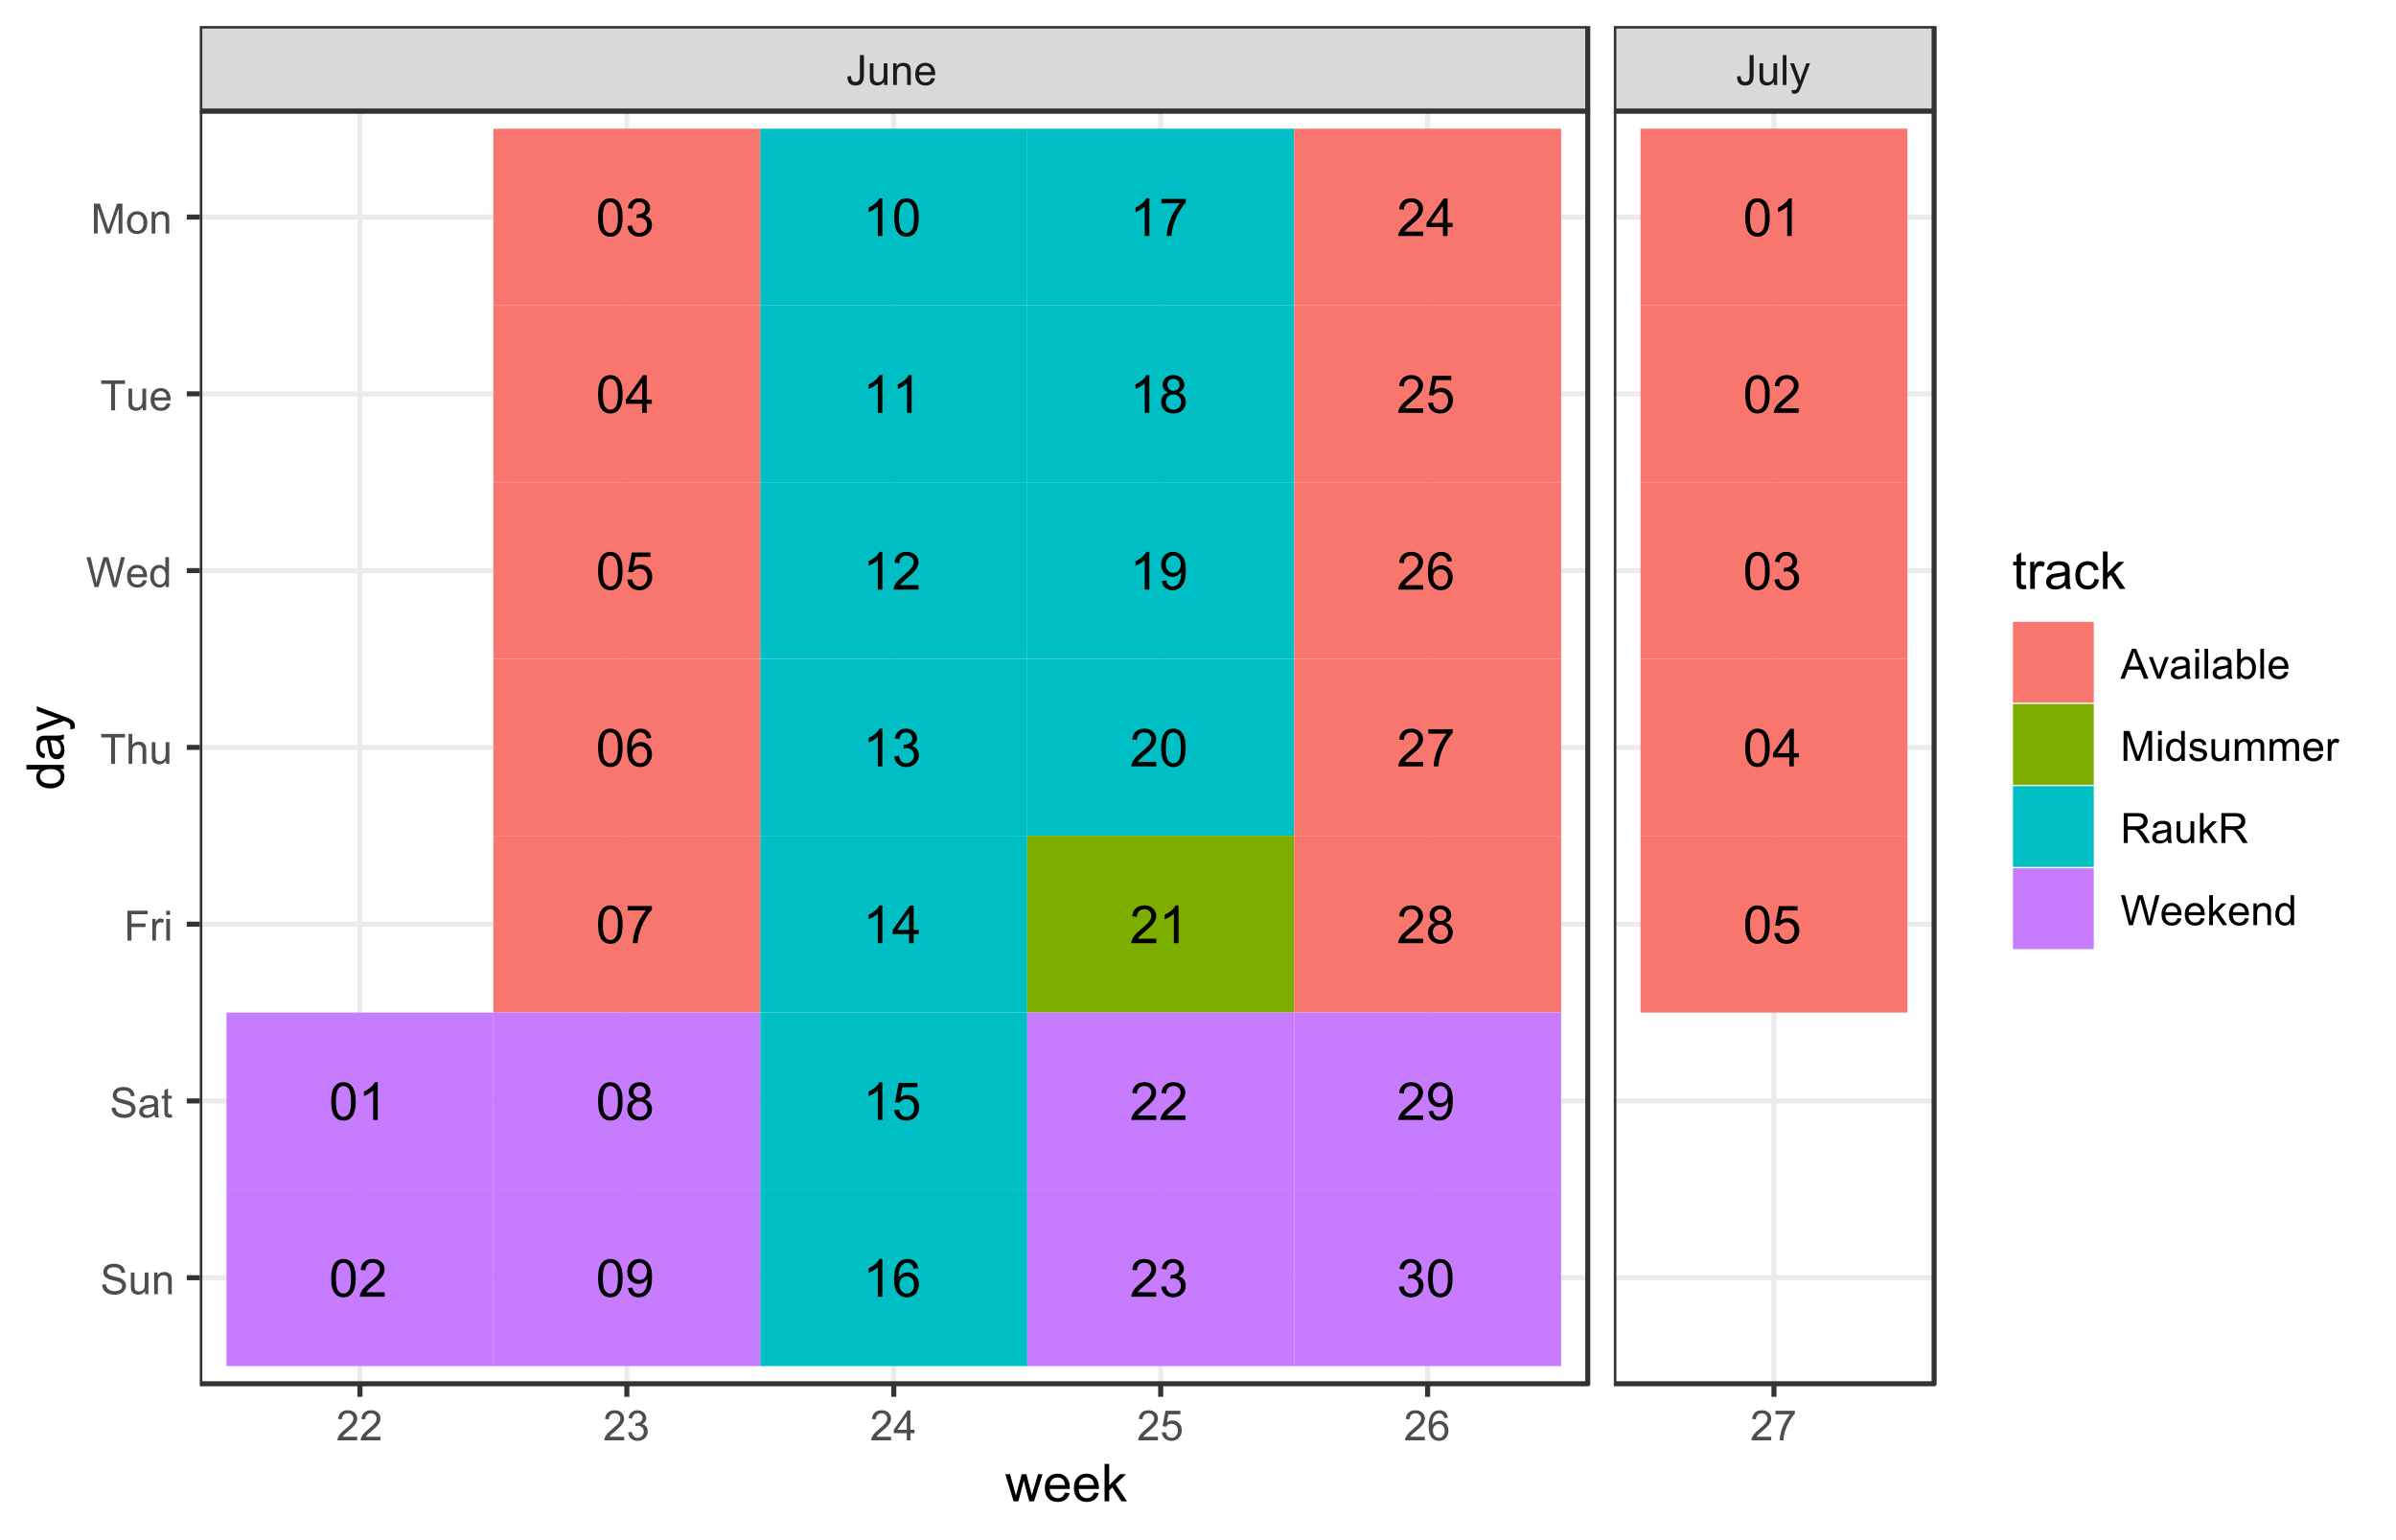 <?xml version="1.0" encoding="UTF-8"?>
<svg xmlns="http://www.w3.org/2000/svg" xmlns:xlink="http://www.w3.org/1999/xlink" width="504pt" height="324pt" viewBox="0 0 504 324" version="1.1">
<defs>
<g>
<symbol overflow="visible" id="glyph0-0">
<path style="stroke:none;" d="M 1.375 0 L 1.375 -6.906 L 6.906 -6.906 L 6.906 0 Z M 1.547 -0.172 L 6.734 -0.172 L 6.734 -6.734 L 1.547 -6.734 Z M 1.547 -0.172 "/>
</symbol>
<symbol overflow="visible" id="glyph0-1">
<path style="stroke:none;" d="M 0.453 -3.906 C 0.453 -4.832 0.547 -5.582 0.734 -6.156 C 0.93 -6.727 1.219 -7.164 1.594 -7.469 C 1.977 -7.781 2.457 -7.938 3.031 -7.938 C 3.457 -7.938 3.832 -7.848 4.156 -7.672 C 4.477 -7.504 4.742 -7.258 4.953 -6.938 C 5.16 -6.625 5.32 -6.234 5.438 -5.766 C 5.551 -5.305 5.609 -4.688 5.609 -3.906 C 5.609 -2.977 5.516 -2.227 5.328 -1.656 C 5.141 -1.082 4.852 -0.641 4.469 -0.328 C 4.094 -0.016 3.613 0.141 3.031 0.141 C 2.27 0.141 1.672 -0.133 1.234 -0.688 C 0.711 -1.344 0.453 -2.414 0.453 -3.906 Z M 1.453 -3.906 C 1.453 -2.602 1.602 -1.734 1.906 -1.297 C 2.219 -0.867 2.594 -0.656 3.031 -0.656 C 3.477 -0.656 3.852 -0.867 4.156 -1.297 C 4.469 -1.734 4.625 -2.602 4.625 -3.906 C 4.625 -5.207 4.469 -6.07 4.156 -6.5 C 3.852 -6.926 3.477 -7.141 3.031 -7.141 C 2.582 -7.141 2.223 -6.945 1.953 -6.562 C 1.617 -6.082 1.453 -5.195 1.453 -3.906 Z M 1.453 -3.906 "/>
</symbol>
<symbol overflow="visible" id="glyph0-2">
<path style="stroke:none;" d="M 4.109 0 L 3.141 0 L 3.141 -6.188 C 2.91 -5.969 2.602 -5.742 2.219 -5.516 C 1.844 -5.297 1.504 -5.129 1.203 -5.016 L 1.203 -5.953 C 1.742 -6.211 2.219 -6.52 2.625 -6.875 C 3.031 -7.238 3.316 -7.594 3.484 -7.938 L 4.109 -7.938 Z M 4.109 0 "/>
</symbol>
<symbol overflow="visible" id="glyph0-3">
<path style="stroke:none;" d="M 5.562 -0.938 L 5.562 0 L 0.328 0 C 0.328 -0.227 0.367 -0.453 0.453 -0.672 C 0.578 -1.023 0.785 -1.375 1.078 -1.719 C 1.379 -2.07 1.805 -2.473 2.359 -2.922 C 3.211 -3.629 3.789 -4.188 4.094 -4.594 C 4.395 -5.008 4.547 -5.398 4.547 -5.766 C 4.547 -6.148 4.41 -6.473 4.141 -6.734 C 3.867 -7.004 3.508 -7.141 3.062 -7.141 C 2.594 -7.141 2.219 -7 1.938 -6.719 C 1.656 -6.438 1.516 -6.047 1.516 -5.547 L 0.516 -5.656 C 0.586 -6.395 0.844 -6.957 1.281 -7.344 C 1.727 -7.738 2.328 -7.938 3.078 -7.938 C 3.836 -7.938 4.438 -7.723 4.875 -7.297 C 5.32 -6.879 5.547 -6.363 5.547 -5.75 C 5.547 -5.426 5.477 -5.113 5.344 -4.812 C 5.219 -4.508 5.004 -4.188 4.703 -3.844 C 4.41 -3.508 3.914 -3.047 3.219 -2.453 C 2.633 -1.961 2.258 -1.629 2.094 -1.453 C 1.926 -1.285 1.789 -1.113 1.688 -0.938 Z M 5.562 -0.938 "/>
</symbol>
<symbol overflow="visible" id="glyph0-4">
<path style="stroke:none;" d="M 0.469 -2.094 L 1.438 -2.219 C 1.551 -1.664 1.738 -1.266 2 -1.016 C 2.27 -0.773 2.598 -0.656 2.984 -0.656 C 3.441 -0.656 3.828 -0.812 4.141 -1.125 C 4.453 -1.445 4.609 -1.844 4.609 -2.312 C 4.609 -2.758 4.461 -3.125 4.172 -3.406 C 3.879 -3.695 3.508 -3.844 3.062 -3.844 C 2.875 -3.844 2.645 -3.812 2.375 -3.75 L 2.484 -4.594 C 2.547 -4.582 2.598 -4.578 2.641 -4.578 C 3.055 -4.578 3.426 -4.688 3.75 -4.906 C 4.082 -5.125 4.25 -5.457 4.25 -5.906 C 4.25 -6.258 4.129 -6.551 3.891 -6.781 C 3.648 -7.02 3.344 -7.141 2.969 -7.141 C 2.582 -7.141 2.266 -7.02 2.016 -6.781 C 1.766 -6.539 1.602 -6.188 1.531 -5.719 L 0.562 -5.891 C 0.676 -6.535 0.941 -7.035 1.359 -7.391 C 1.785 -7.754 2.312 -7.938 2.938 -7.938 C 3.375 -7.938 3.77 -7.844 4.125 -7.656 C 4.488 -7.477 4.766 -7.227 4.953 -6.906 C 5.148 -6.582 5.25 -6.242 5.25 -5.891 C 5.25 -5.547 5.156 -5.234 4.969 -4.953 C 4.789 -4.672 4.523 -4.445 4.172 -4.281 C 4.629 -4.176 4.988 -3.953 5.25 -3.609 C 5.508 -3.266 5.641 -2.836 5.641 -2.328 C 5.641 -1.641 5.383 -1.055 4.875 -0.578 C 4.375 -0.098 3.742 0.141 2.984 0.141 C 2.285 0.141 1.707 -0.062 1.25 -0.469 C 0.789 -0.883 0.531 -1.426 0.469 -2.094 Z M 0.469 -2.094 "/>
</symbol>
<symbol overflow="visible" id="glyph0-5">
<path style="stroke:none;" d="M 3.578 0 L 3.578 -1.891 L 0.141 -1.891 L 0.141 -2.781 L 3.75 -7.906 L 4.547 -7.906 L 4.547 -2.781 L 5.609 -2.781 L 5.609 -1.891 L 4.547 -1.891 L 4.547 0 Z M 3.578 -2.781 L 3.578 -6.344 L 1.094 -2.781 Z M 3.578 -2.781 "/>
</symbol>
<symbol overflow="visible" id="glyph0-6">
<path style="stroke:none;" d="M 0.453 -2.078 L 1.484 -2.156 C 1.555 -1.656 1.727 -1.281 2 -1.031 C 2.281 -0.781 2.613 -0.656 3 -0.656 C 3.469 -0.656 3.863 -0.832 4.188 -1.188 C 4.508 -1.539 4.672 -2.008 4.672 -2.594 C 4.672 -3.145 4.516 -3.582 4.203 -3.906 C 3.891 -4.227 3.484 -4.391 2.984 -4.391 C 2.672 -4.391 2.391 -4.316 2.141 -4.172 C 1.891 -4.023 1.691 -3.844 1.547 -3.625 L 0.625 -3.734 L 1.391 -7.797 L 5.328 -7.797 L 5.328 -6.875 L 2.172 -6.875 L 1.75 -4.75 C 2.219 -5.082 2.711 -5.25 3.234 -5.25 C 3.93 -5.25 4.516 -5.008 4.984 -4.531 C 5.461 -4.051 5.703 -3.438 5.703 -2.688 C 5.703 -1.969 5.492 -1.348 5.078 -0.828 C 4.566 -0.18 3.875 0.141 3 0.141 C 2.281 0.141 1.691 -0.062 1.234 -0.469 C 0.785 -0.875 0.523 -1.41 0.453 -2.078 Z M 0.453 -2.078 "/>
</symbol>
<symbol overflow="visible" id="glyph0-7">
<path style="stroke:none;" d="M 5.5 -5.969 L 4.531 -5.891 C 4.445 -6.273 4.328 -6.551 4.172 -6.719 C 3.898 -7 3.57 -7.141 3.188 -7.141 C 2.883 -7.141 2.613 -7.051 2.375 -6.875 C 2.07 -6.656 1.832 -6.332 1.656 -5.906 C 1.477 -5.477 1.383 -4.867 1.375 -4.078 C 1.613 -4.43 1.898 -4.691 2.234 -4.859 C 2.578 -5.035 2.93 -5.125 3.297 -5.125 C 3.941 -5.125 4.492 -4.883 4.953 -4.406 C 5.41 -3.938 5.641 -3.32 5.641 -2.562 C 5.641 -2.07 5.531 -1.613 5.312 -1.188 C 5.102 -0.758 4.812 -0.43 4.438 -0.203 C 4.062 0.023 3.633 0.141 3.156 0.141 C 2.352 0.141 1.695 -0.156 1.188 -0.75 C 0.676 -1.352 0.422 -2.336 0.422 -3.703 C 0.422 -5.234 0.703 -6.344 1.266 -7.031 C 1.754 -7.633 2.414 -7.938 3.25 -7.938 C 3.875 -7.938 4.383 -7.758 4.781 -7.406 C 5.176 -7.062 5.414 -6.582 5.5 -5.969 Z M 1.531 -2.562 C 1.531 -2.227 1.598 -1.906 1.734 -1.594 C 1.879 -1.289 2.078 -1.055 2.328 -0.891 C 2.586 -0.734 2.859 -0.656 3.141 -0.656 C 3.555 -0.656 3.91 -0.82 4.203 -1.156 C 4.492 -1.488 4.641 -1.941 4.641 -2.516 C 4.641 -3.055 4.492 -3.484 4.203 -3.797 C 3.91 -4.109 3.547 -4.266 3.109 -4.266 C 2.672 -4.266 2.297 -4.109 1.984 -3.797 C 1.68 -3.484 1.531 -3.07 1.531 -2.562 Z M 1.531 -2.562 "/>
</symbol>
<symbol overflow="visible" id="glyph0-8">
<path style="stroke:none;" d="M 0.516 -6.875 L 0.516 -7.812 L 5.641 -7.812 L 5.641 -7.047 C 5.141 -6.516 4.641 -5.801 4.141 -4.906 C 3.648 -4.02 3.27 -3.109 3 -2.172 C 2.801 -1.516 2.676 -0.789 2.625 0 L 1.625 0 C 1.633 -0.625 1.754 -1.375 1.984 -2.25 C 2.223 -3.133 2.562 -3.984 3 -4.797 C 3.438 -5.617 3.898 -6.312 4.391 -6.875 Z M 0.516 -6.875 "/>
</symbol>
<symbol overflow="visible" id="glyph0-9">
<path style="stroke:none;" d="M 1.953 -4.281 C 1.547 -4.438 1.242 -4.648 1.047 -4.922 C 0.859 -5.191 0.766 -5.52 0.766 -5.906 C 0.766 -6.477 0.969 -6.957 1.375 -7.344 C 1.789 -7.738 2.344 -7.938 3.031 -7.938 C 3.727 -7.938 4.285 -7.734 4.703 -7.328 C 5.117 -6.93 5.328 -6.445 5.328 -5.875 C 5.328 -5.508 5.227 -5.191 5.031 -4.922 C 4.844 -4.648 4.555 -4.438 4.172 -4.281 C 4.648 -4.125 5.016 -3.867 5.266 -3.516 C 5.523 -3.172 5.656 -2.754 5.656 -2.266 C 5.656 -1.586 5.414 -1.016 4.938 -0.547 C 4.457 -0.086 3.828 0.141 3.047 0.141 C 2.266 0.141 1.633 -0.086 1.156 -0.547 C 0.688 -1.016 0.453 -1.594 0.453 -2.281 C 0.453 -2.801 0.582 -3.234 0.844 -3.578 C 1.102 -3.922 1.473 -4.156 1.953 -4.281 Z M 1.766 -5.938 C 1.766 -5.562 1.883 -5.254 2.125 -5.016 C 2.363 -4.773 2.676 -4.656 3.062 -4.656 C 3.438 -4.656 3.742 -4.77 3.984 -5 C 4.223 -5.238 4.344 -5.531 4.344 -5.875 C 4.344 -6.227 4.219 -6.523 3.969 -6.766 C 3.719 -7.016 3.41 -7.141 3.047 -7.141 C 2.672 -7.141 2.363 -7.02 2.125 -6.781 C 1.883 -6.539 1.766 -6.258 1.766 -5.938 Z M 1.453 -2.281 C 1.453 -2 1.516 -1.727 1.641 -1.469 C 1.773 -1.219 1.969 -1.02 2.219 -0.875 C 2.477 -0.727 2.758 -0.656 3.062 -0.656 C 3.531 -0.656 3.914 -0.805 4.219 -1.109 C 4.52 -1.41 4.672 -1.789 4.672 -2.25 C 4.672 -2.719 4.516 -3.102 4.203 -3.406 C 3.891 -3.719 3.5 -3.875 3.031 -3.875 C 2.57 -3.875 2.191 -3.723 1.891 -3.422 C 1.598 -3.117 1.453 -2.738 1.453 -2.281 Z M 1.453 -2.281 "/>
</symbol>
<symbol overflow="visible" id="glyph0-10">
<path style="stroke:none;" d="M 0.609 -1.828 L 1.531 -1.922 C 1.613 -1.473 1.766 -1.148 1.984 -0.953 C 2.211 -0.754 2.5 -0.656 2.844 -0.656 C 3.145 -0.656 3.406 -0.723 3.625 -0.859 C 3.852 -1.004 4.039 -1.191 4.188 -1.422 C 4.332 -1.648 4.453 -1.957 4.547 -2.344 C 4.641 -2.727 4.688 -3.125 4.688 -3.531 C 4.688 -3.57 4.688 -3.633 4.688 -3.719 C 4.488 -3.414 4.223 -3.164 3.891 -2.969 C 3.555 -2.781 3.191 -2.688 2.797 -2.688 C 2.141 -2.688 1.582 -2.922 1.125 -3.391 C 0.676 -3.867 0.453 -4.492 0.453 -5.266 C 0.453 -6.066 0.688 -6.711 1.156 -7.203 C 1.633 -7.691 2.227 -7.938 2.938 -7.938 C 3.457 -7.938 3.93 -7.797 4.359 -7.516 C 4.785 -7.242 5.109 -6.852 5.328 -6.344 C 5.547 -5.832 5.656 -5.086 5.656 -4.109 C 5.656 -3.098 5.547 -2.289 5.328 -1.688 C 5.109 -1.094 4.781 -0.641 4.344 -0.328 C 3.914 -0.016 3.41 0.141 2.828 0.141 C 2.211 0.141 1.707 -0.031 1.312 -0.375 C 0.914 -0.719 0.68 -1.203 0.609 -1.828 Z M 4.578 -5.312 C 4.578 -5.875 4.426 -6.316 4.125 -6.641 C 3.832 -6.973 3.477 -7.141 3.062 -7.141 C 2.633 -7.141 2.258 -6.961 1.938 -6.609 C 1.613 -6.254 1.453 -5.797 1.453 -5.234 C 1.453 -4.734 1.602 -4.32 1.906 -4 C 2.219 -3.688 2.594 -3.531 3.031 -3.531 C 3.488 -3.531 3.859 -3.688 4.141 -4 C 4.43 -4.32 4.578 -4.758 4.578 -5.312 Z M 4.578 -5.312 "/>
</symbol>
<symbol overflow="visible" id="glyph1-0">
<path style="stroke:none;" d="M 1.094 0 L 1.094 -5.5 L 5.5 -5.5 L 5.5 0 Z M 1.234 -0.141 L 5.359 -0.141 L 5.359 -5.359 L 1.234 -5.359 Z M 1.234 -0.141 "/>
</symbol>
<symbol overflow="visible" id="glyph1-1">
<path style="stroke:none;" d="M 0.25 -1.781 L 1 -1.891 C 1.02 -1.41 1.109 -1.082 1.266 -0.906 C 1.43 -0.727 1.656 -0.641 1.938 -0.641 C 2.145 -0.641 2.32 -0.688 2.469 -0.781 C 2.625 -0.875 2.727 -1.004 2.781 -1.172 C 2.844 -1.336 2.875 -1.598 2.875 -1.953 L 2.875 -6.297 L 3.719 -6.297 L 3.719 -2 C 3.719 -1.477 3.648 -1.07 3.516 -0.781 C 3.391 -0.488 3.188 -0.266 2.906 -0.109 C 2.633 0.035 2.316 0.109 1.953 0.109 C 1.391 0.109 0.961 -0.047 0.672 -0.359 C 0.379 -0.68 0.238 -1.156 0.25 -1.781 Z M 0.25 -1.781 "/>
</symbol>
<symbol overflow="visible" id="glyph1-2">
<path style="stroke:none;" d="M 3.562 0 L 3.562 -0.672 C 3.207 -0.148 2.727 0.109 2.125 0.109 C 1.852 0.109 1.598 0.055 1.359 -0.047 C 1.129 -0.148 0.957 -0.281 0.844 -0.438 C 0.727 -0.594 0.648 -0.785 0.609 -1.016 C 0.578 -1.16 0.562 -1.398 0.562 -1.734 L 0.562 -4.562 L 1.328 -4.562 L 1.328 -2.031 C 1.328 -1.625 1.348 -1.352 1.391 -1.219 C 1.43 -1.008 1.531 -0.848 1.688 -0.734 C 1.844 -0.617 2.039 -0.562 2.281 -0.562 C 2.508 -0.562 2.723 -0.617 2.922 -0.734 C 3.129 -0.859 3.273 -1.02 3.359 -1.219 C 3.441 -1.426 3.484 -1.727 3.484 -2.125 L 3.484 -4.562 L 4.266 -4.562 L 4.266 0 Z M 3.562 0 "/>
</symbol>
<symbol overflow="visible" id="glyph1-3">
<path style="stroke:none;" d="M 0.578 0 L 0.578 -4.562 L 1.281 -4.562 L 1.281 -3.906 C 1.613 -4.414 2.098 -4.672 2.734 -4.672 C 3.004 -4.672 3.254 -4.617 3.484 -4.516 C 3.711 -4.422 3.883 -4.289 4 -4.125 C 4.113 -3.969 4.195 -3.781 4.25 -3.562 C 4.27 -3.414 4.281 -3.164 4.281 -2.812 L 4.281 0 L 3.516 0 L 3.516 -2.781 C 3.516 -3.094 3.484 -3.328 3.422 -3.484 C 3.359 -3.641 3.25 -3.766 3.094 -3.859 C 2.945 -3.953 2.77 -4 2.562 -4 C 2.238 -4 1.957 -3.895 1.719 -3.688 C 1.477 -3.477 1.359 -3.078 1.359 -2.484 L 1.359 0 Z M 0.578 0 "/>
</symbol>
<symbol overflow="visible" id="glyph1-4">
<path style="stroke:none;" d="M 3.703 -1.469 L 4.5 -1.375 C 4.375 -0.906 4.141 -0.539 3.797 -0.281 C 3.461 -0.02 3.031 0.109 2.5 0.109 C 1.832 0.109 1.301 -0.094 0.906 -0.5 C 0.52 -0.914 0.328 -1.492 0.328 -2.234 C 0.328 -3.004 0.52 -3.602 0.906 -4.031 C 1.301 -4.457 1.816 -4.672 2.453 -4.672 C 3.066 -4.672 3.566 -4.461 3.953 -4.047 C 4.336 -3.629 4.531 -3.047 4.531 -2.297 C 4.531 -2.242 4.523 -2.172 4.516 -2.078 L 1.125 -2.078 C 1.145 -1.578 1.281 -1.191 1.531 -0.922 C 1.789 -0.66 2.113 -0.531 2.5 -0.531 C 2.781 -0.531 3.02 -0.602 3.219 -0.75 C 3.426 -0.906 3.586 -1.145 3.703 -1.469 Z M 1.156 -2.719 L 3.719 -2.719 C 3.676 -3.102 3.578 -3.391 3.422 -3.578 C 3.172 -3.879 2.852 -4.031 2.469 -4.031 C 2.102 -4.031 1.801 -3.91 1.562 -3.672 C 1.32 -3.43 1.188 -3.113 1.156 -2.719 Z M 1.156 -2.719 "/>
</symbol>
<symbol overflow="visible" id="glyph1-5">
<path style="stroke:none;" d="M 0.562 0 L 0.562 -6.297 L 1.328 -6.297 L 1.328 0 Z M 0.562 0 "/>
</symbol>
<symbol overflow="visible" id="glyph1-6">
<path style="stroke:none;" d="M 0.547 1.75 L 0.453 1.031 C 0.629 1.07 0.781 1.094 0.906 1.094 C 1.07 1.094 1.207 1.062 1.312 1 C 1.414 0.945 1.5 0.867 1.562 0.766 C 1.613 0.691 1.691 0.504 1.797 0.203 C 1.816 0.16 1.844 0.098 1.875 0.016 L 0.141 -4.562 L 0.969 -4.562 L 1.922 -1.922 C 2.047 -1.586 2.156 -1.234 2.25 -0.859 C 2.344 -1.211 2.453 -1.562 2.578 -1.906 L 3.547 -4.562 L 4.328 -4.562 L 2.578 0.078 C 2.398 0.578 2.258 0.922 2.156 1.109 C 2.02 1.367 1.859 1.555 1.672 1.672 C 1.492 1.785 1.285 1.844 1.047 1.844 C 0.898 1.844 0.734 1.812 0.547 1.75 Z M 0.547 1.75 "/>
</symbol>
<symbol overflow="visible" id="glyph1-7">
<path style="stroke:none;" d="M 4.422 -0.75 L 4.422 0 L 0.266 0 C 0.254 -0.188 0.285 -0.363 0.359 -0.531 C 0.461 -0.82 0.629 -1.102 0.859 -1.375 C 1.098 -1.645 1.438 -1.961 1.875 -2.328 C 2.562 -2.891 3.023 -3.332 3.266 -3.656 C 3.504 -3.988 3.625 -4.301 3.625 -4.594 C 3.625 -4.895 3.516 -5.148 3.297 -5.359 C 3.078 -5.578 2.789 -5.688 2.438 -5.688 C 2.062 -5.688 1.766 -5.57 1.547 -5.344 C 1.328 -5.125 1.211 -4.816 1.203 -4.422 L 0.406 -4.5 C 0.469 -5.094 0.676 -5.547 1.031 -5.859 C 1.383 -6.172 1.859 -6.328 2.453 -6.328 C 3.055 -6.328 3.535 -6.156 3.891 -5.812 C 4.242 -5.477 4.422 -5.066 4.422 -4.578 C 4.422 -4.328 4.367 -4.078 4.266 -3.828 C 4.16 -3.586 3.988 -3.332 3.75 -3.062 C 3.508 -2.789 3.113 -2.422 2.562 -1.953 C 2.094 -1.566 1.789 -1.301 1.656 -1.156 C 1.531 -1.02 1.426 -0.883 1.344 -0.75 Z M 4.422 -0.75 "/>
</symbol>
<symbol overflow="visible" id="glyph1-8">
<path style="stroke:none;" d="M 0.375 -1.656 L 1.141 -1.766 C 1.234 -1.328 1.383 -1.008 1.594 -0.812 C 1.812 -0.625 2.07 -0.531 2.375 -0.531 C 2.738 -0.531 3.047 -0.656 3.297 -0.906 C 3.547 -1.156 3.672 -1.469 3.672 -1.844 C 3.672 -2.195 3.555 -2.488 3.328 -2.719 C 3.098 -2.945 2.801 -3.062 2.438 -3.062 C 2.289 -3.062 2.109 -3.035 1.891 -2.984 L 1.984 -3.656 C 2.035 -3.656 2.078 -3.656 2.109 -3.656 C 2.43 -3.656 2.723 -3.738 2.984 -3.906 C 3.254 -4.082 3.391 -4.348 3.391 -4.703 C 3.391 -4.984 3.289 -5.219 3.094 -5.406 C 2.906 -5.594 2.66 -5.688 2.359 -5.688 C 2.055 -5.688 1.805 -5.594 1.609 -5.406 C 1.41 -5.219 1.281 -4.93 1.219 -4.547 L 0.453 -4.688 C 0.547 -5.207 0.758 -5.609 1.094 -5.891 C 1.426 -6.18 1.844 -6.328 2.344 -6.328 C 2.688 -6.328 3 -6.25 3.281 -6.094 C 3.57 -5.945 3.797 -5.742 3.953 -5.484 C 4.109 -5.234 4.188 -4.969 4.188 -4.688 C 4.188 -4.414 4.113 -4.164 3.969 -3.938 C 3.82 -3.719 3.602 -3.539 3.312 -3.406 C 3.688 -3.32 3.977 -3.145 4.188 -2.875 C 4.395 -2.602 4.5 -2.266 4.5 -1.859 C 4.5 -1.305 4.297 -0.836 3.891 -0.453 C 3.492 -0.078 2.988 0.109 2.375 0.109 C 1.82 0.109 1.363 -0.051 1 -0.375 C 0.633 -0.707 0.426 -1.133 0.375 -1.656 Z M 0.375 -1.656 "/>
</symbol>
<symbol overflow="visible" id="glyph1-9">
<path style="stroke:none;" d="M 2.844 0 L 2.844 -1.5 L 0.109 -1.5 L 0.109 -2.219 L 2.984 -6.297 L 3.609 -6.297 L 3.609 -2.219 L 4.469 -2.219 L 4.469 -1.5 L 3.609 -1.5 L 3.609 0 Z M 2.844 -2.219 L 2.844 -5.062 L 0.875 -2.219 Z M 2.844 -2.219 "/>
</symbol>
<symbol overflow="visible" id="glyph1-10">
<path style="stroke:none;" d="M 0.359 -1.656 L 1.172 -1.719 C 1.234 -1.32 1.375 -1.023 1.594 -0.828 C 1.812 -0.629 2.078 -0.531 2.391 -0.531 C 2.766 -0.531 3.078 -0.672 3.328 -0.953 C 3.586 -1.234 3.719 -1.602 3.719 -2.062 C 3.719 -2.508 3.594 -2.859 3.344 -3.109 C 3.102 -3.359 2.781 -3.484 2.375 -3.484 C 2.125 -3.484 1.898 -3.426 1.703 -3.312 C 1.504 -3.207 1.348 -3.062 1.234 -2.875 L 0.5 -2.984 L 1.109 -6.219 L 4.25 -6.219 L 4.25 -5.469 L 1.734 -5.469 L 1.391 -3.781 C 1.766 -4.039 2.16 -4.172 2.578 -4.172 C 3.129 -4.172 3.594 -3.977 3.969 -3.594 C 4.352 -3.219 4.547 -2.734 4.547 -2.141 C 4.547 -1.566 4.379 -1.07 4.047 -0.656 C 3.641 -0.145 3.086 0.109 2.391 0.109 C 1.816 0.109 1.348 -0.051 0.984 -0.375 C 0.617 -0.695 0.41 -1.125 0.359 -1.656 Z M 0.359 -1.656 "/>
</symbol>
<symbol overflow="visible" id="glyph1-11">
<path style="stroke:none;" d="M 4.375 -4.75 L 3.609 -4.688 C 3.535 -5 3.438 -5.223 3.312 -5.359 C 3.102 -5.578 2.848 -5.688 2.547 -5.688 C 2.297 -5.688 2.078 -5.617 1.891 -5.484 C 1.648 -5.305 1.457 -5.047 1.312 -4.703 C 1.176 -4.359 1.102 -3.875 1.094 -3.25 C 1.281 -3.531 1.508 -3.738 1.781 -3.875 C 2.051 -4.008 2.332 -4.078 2.625 -4.078 C 3.145 -4.078 3.582 -3.891 3.938 -3.516 C 4.301 -3.141 4.484 -2.648 4.484 -2.047 C 4.484 -1.648 4.398 -1.281 4.234 -0.938 C 4.066 -0.602 3.832 -0.344 3.531 -0.156 C 3.227 0.02 2.891 0.109 2.516 0.109 C 1.867 0.109 1.344 -0.125 0.938 -0.594 C 0.531 -1.07 0.328 -1.859 0.328 -2.953 C 0.328 -4.16 0.551 -5.039 1 -5.594 C 1.395 -6.082 1.926 -6.328 2.594 -6.328 C 3.082 -6.328 3.484 -6.188 3.797 -5.906 C 4.117 -5.625 4.312 -5.238 4.375 -4.75 Z M 1.219 -2.047 C 1.219 -1.773 1.273 -1.516 1.391 -1.266 C 1.504 -1.023 1.66 -0.844 1.859 -0.719 C 2.066 -0.594 2.281 -0.531 2.5 -0.531 C 2.832 -0.531 3.113 -0.66 3.344 -0.922 C 3.582 -1.18 3.703 -1.539 3.703 -2 C 3.703 -2.438 3.582 -2.781 3.344 -3.031 C 3.113 -3.281 2.82 -3.406 2.469 -3.406 C 2.125 -3.406 1.828 -3.281 1.578 -3.031 C 1.336 -2.781 1.219 -2.453 1.219 -2.047 Z M 1.219 -2.047 "/>
</symbol>
<symbol overflow="visible" id="glyph1-12">
<path style="stroke:none;" d="M 0.422 -5.469 L 0.422 -6.219 L 4.5 -6.219 L 4.5 -5.609 C 4.094 -5.18 3.691 -4.613 3.297 -3.906 C 2.898 -3.207 2.598 -2.484 2.391 -1.734 C 2.234 -1.203 2.133 -0.625 2.094 0 L 1.297 0 C 1.305 -0.5 1.406 -1.098 1.594 -1.797 C 1.781 -2.492 2.047 -3.164 2.391 -3.812 C 2.734 -4.469 3.102 -5.02 3.5 -5.469 Z M 0.422 -5.469 "/>
</symbol>
<symbol overflow="visible" id="glyph1-13">
<path style="stroke:none;" d="M 0.391 -2.016 L 1.188 -2.094 C 1.219 -1.781 1.301 -1.52 1.438 -1.312 C 1.57 -1.113 1.781 -0.953 2.062 -0.828 C 2.352 -0.703 2.68 -0.641 3.047 -0.641 C 3.359 -0.641 3.633 -0.688 3.875 -0.781 C 4.125 -0.875 4.305 -1.004 4.422 -1.172 C 4.547 -1.336 4.609 -1.516 4.609 -1.703 C 4.609 -1.898 4.551 -2.07 4.438 -2.219 C 4.32 -2.375 4.129 -2.5 3.859 -2.594 C 3.691 -2.664 3.316 -2.77 2.734 -2.906 C 2.16 -3.039 1.758 -3.172 1.531 -3.297 C 1.227 -3.453 1.004 -3.645 0.859 -3.875 C 0.711 -4.113 0.641 -4.379 0.641 -4.672 C 0.641 -4.984 0.727 -5.273 0.906 -5.547 C 1.082 -5.828 1.344 -6.039 1.688 -6.188 C 2.039 -6.332 2.43 -6.406 2.859 -6.406 C 3.316 -6.406 3.723 -6.328 4.078 -6.172 C 4.441 -6.023 4.719 -5.805 4.906 -5.516 C 5.102 -5.223 5.207 -4.891 5.219 -4.516 L 4.422 -4.469 C 4.379 -4.863 4.234 -5.16 3.984 -5.359 C 3.734 -5.566 3.367 -5.672 2.891 -5.672 C 2.379 -5.672 2.008 -5.578 1.781 -5.391 C 1.551 -5.203 1.438 -4.977 1.438 -4.719 C 1.438 -4.5 1.52 -4.316 1.688 -4.172 C 1.844 -4.023 2.258 -3.875 2.938 -3.719 C 3.613 -3.562 4.078 -3.426 4.328 -3.312 C 4.703 -3.145 4.973 -2.93 5.141 -2.672 C 5.316 -2.41 5.406 -2.113 5.406 -1.781 C 5.406 -1.445 5.305 -1.129 5.109 -0.828 C 4.922 -0.535 4.645 -0.305 4.281 -0.141 C 3.926 0.023 3.523 0.109 3.078 0.109 C 2.504 0.109 2.023 0.023 1.641 -0.141 C 1.254 -0.305 0.953 -0.555 0.734 -0.891 C 0.516 -1.223 0.398 -1.598 0.391 -2.016 Z M 0.391 -2.016 "/>
</symbol>
<symbol overflow="visible" id="glyph1-14">
<path style="stroke:none;" d="M 3.562 -0.562 C 3.27 -0.32 2.988 -0.148 2.719 -0.047 C 2.457 0.055 2.176 0.109 1.875 0.109 C 1.375 0.109 0.988 -0.008 0.719 -0.25 C 0.445 -0.5 0.312 -0.816 0.312 -1.203 C 0.312 -1.422 0.363 -1.625 0.469 -1.812 C 0.57 -2 0.703 -2.145 0.859 -2.25 C 1.023 -2.363 1.211 -2.453 1.422 -2.516 C 1.578 -2.555 1.805 -2.594 2.109 -2.625 C 2.734 -2.695 3.191 -2.785 3.484 -2.891 C 3.492 -2.992 3.5 -3.062 3.5 -3.094 C 3.5 -3.406 3.426 -3.629 3.281 -3.766 C 3.082 -3.941 2.785 -4.031 2.391 -4.031 C 2.023 -4.031 1.754 -3.961 1.578 -3.828 C 1.41 -3.703 1.285 -3.477 1.203 -3.156 L 0.453 -3.266 C 0.516 -3.586 0.625 -3.848 0.781 -4.047 C 0.945 -4.242 1.176 -4.395 1.469 -4.5 C 1.77 -4.613 2.117 -4.672 2.516 -4.672 C 2.898 -4.672 3.211 -4.625 3.453 -4.531 C 3.703 -4.438 3.883 -4.316 4 -4.172 C 4.113 -4.035 4.191 -3.863 4.234 -3.656 C 4.266 -3.52 4.281 -3.281 4.281 -2.938 L 4.281 -1.906 C 4.281 -1.188 4.297 -0.734 4.328 -0.547 C 4.359 -0.359 4.422 -0.176 4.516 0 L 3.719 0 C 3.633 -0.156 3.582 -0.344 3.562 -0.562 Z M 3.484 -2.297 C 3.211 -2.18 2.797 -2.082 2.234 -2 C 1.91 -1.945 1.68 -1.891 1.547 -1.828 C 1.422 -1.773 1.32 -1.691 1.25 -1.578 C 1.176 -1.473 1.141 -1.352 1.141 -1.219 C 1.141 -1.02 1.219 -0.848 1.375 -0.703 C 1.531 -0.566 1.758 -0.5 2.062 -0.5 C 2.363 -0.5 2.629 -0.562 2.859 -0.688 C 3.086 -0.82 3.258 -1.004 3.375 -1.234 C 3.445 -1.41 3.484 -1.664 3.484 -2 Z M 3.484 -2.297 "/>
</symbol>
<symbol overflow="visible" id="glyph1-15">
<path style="stroke:none;" d="M 2.266 -0.688 L 2.375 -0.016 C 2.156 0.035 1.961 0.062 1.797 0.062 C 1.516 0.062 1.297 0.02 1.141 -0.062 C 0.984 -0.156 0.875 -0.273 0.812 -0.422 C 0.75 -0.566 0.719 -0.867 0.719 -1.328 L 0.719 -3.953 L 0.156 -3.953 L 0.156 -4.562 L 0.719 -4.562 L 0.719 -5.688 L 1.484 -6.156 L 1.484 -4.562 L 2.266 -4.562 L 2.266 -3.953 L 1.484 -3.953 L 1.484 -1.297 C 1.484 -1.078 1.5 -0.93 1.531 -0.859 C 1.562 -0.797 1.602 -0.742 1.656 -0.703 C 1.719 -0.672 1.805 -0.656 1.922 -0.656 C 2.016 -0.656 2.129 -0.664 2.266 -0.688 Z M 2.266 -0.688 "/>
</symbol>
<symbol overflow="visible" id="glyph1-16">
<path style="stroke:none;" d="M 0.719 0 L 0.719 -6.297 L 4.969 -6.297 L 4.969 -5.547 L 1.562 -5.547 L 1.562 -3.609 L 4.516 -3.609 L 4.516 -2.859 L 1.562 -2.859 L 1.562 0 Z M 0.719 0 "/>
</symbol>
<symbol overflow="visible" id="glyph1-17">
<path style="stroke:none;" d="M 0.578 0 L 0.578 -4.562 L 1.266 -4.562 L 1.266 -3.875 C 1.441 -4.195 1.602 -4.41 1.75 -4.516 C 1.906 -4.617 2.07 -4.672 2.25 -4.672 C 2.508 -4.672 2.773 -4.586 3.047 -4.422 L 2.781 -3.703 C 2.594 -3.805 2.406 -3.859 2.219 -3.859 C 2.051 -3.859 1.898 -3.805 1.766 -3.703 C 1.629 -3.609 1.531 -3.473 1.469 -3.297 C 1.383 -3.016 1.344 -2.711 1.344 -2.391 L 1.344 0 Z M 0.578 0 "/>
</symbol>
<symbol overflow="visible" id="glyph1-18">
<path style="stroke:none;" d="M 0.578 -5.406 L 0.578 -6.297 L 1.359 -6.297 L 1.359 -5.406 Z M 0.578 0 L 0.578 -4.562 L 1.359 -4.562 L 1.359 0 Z M 0.578 0 "/>
</symbol>
<symbol overflow="visible" id="glyph1-19">
<path style="stroke:none;" d="M 2.281 0 L 2.281 -5.547 L 0.203 -5.547 L 0.203 -6.297 L 5.203 -6.297 L 5.203 -5.547 L 3.109 -5.547 L 3.109 0 Z M 2.281 0 "/>
</symbol>
<symbol overflow="visible" id="glyph1-20">
<path style="stroke:none;" d="M 0.578 0 L 0.578 -6.297 L 1.359 -6.297 L 1.359 -4.031 C 1.711 -4.457 2.164 -4.672 2.719 -4.672 C 3.051 -4.672 3.344 -4.602 3.594 -4.469 C 3.844 -4.332 4.02 -4.145 4.125 -3.906 C 4.238 -3.676 4.297 -3.336 4.297 -2.891 L 4.297 0 L 3.516 0 L 3.516 -2.891 C 3.516 -3.273 3.43 -3.555 3.266 -3.734 C 3.098 -3.91 2.863 -4 2.562 -4 C 2.332 -4 2.113 -3.938 1.906 -3.812 C 1.707 -3.695 1.566 -3.535 1.484 -3.328 C 1.398 -3.129 1.359 -2.852 1.359 -2.5 L 1.359 0 Z M 0.578 0 "/>
</symbol>
<symbol overflow="visible" id="glyph1-21">
<path style="stroke:none;" d="M 1.781 0 L 0.109 -6.297 L 0.969 -6.297 L 1.922 -2.172 C 2.023 -1.734 2.113 -1.301 2.188 -0.875 C 2.344 -1.551 2.438 -1.941 2.469 -2.047 L 3.672 -6.297 L 4.672 -6.297 L 5.578 -3.109 C 5.805 -2.316 5.969 -1.57 6.062 -0.875 C 6.145 -1.281 6.25 -1.738 6.375 -2.25 L 7.359 -6.297 L 8.203 -6.297 L 6.484 0 L 5.672 0 L 4.344 -4.797 C 4.227 -5.203 4.164 -5.445 4.156 -5.531 C 4.082 -5.25 4.02 -5.004 3.969 -4.797 L 2.625 0 Z M 1.781 0 "/>
</symbol>
<symbol overflow="visible" id="glyph1-22">
<path style="stroke:none;" d="M 3.547 0 L 3.547 -0.578 C 3.254 -0.117 2.828 0.109 2.266 0.109 C 1.898 0.109 1.562 0.008 1.25 -0.188 C 0.945 -0.395 0.711 -0.676 0.547 -1.031 C 0.379 -1.395 0.297 -1.812 0.297 -2.281 C 0.297 -2.727 0.367 -3.141 0.516 -3.516 C 0.672 -3.891 0.898 -4.176 1.203 -4.375 C 1.516 -4.57 1.859 -4.672 2.234 -4.672 C 2.504 -4.672 2.742 -4.609 2.953 -4.484 C 3.172 -4.367 3.348 -4.219 3.484 -4.031 L 3.484 -6.297 L 4.25 -6.297 L 4.25 0 Z M 1.094 -2.281 C 1.094 -1.695 1.211 -1.258 1.453 -0.969 C 1.703 -0.676 2 -0.531 2.344 -0.531 C 2.676 -0.531 2.957 -0.664 3.188 -0.938 C 3.426 -1.219 3.547 -1.645 3.547 -2.219 C 3.547 -2.844 3.426 -3.301 3.188 -3.594 C 2.945 -3.883 2.648 -4.031 2.297 -4.031 C 1.953 -4.031 1.664 -3.891 1.438 -3.609 C 1.207 -3.328 1.094 -2.883 1.094 -2.281 Z M 1.094 -2.281 "/>
</symbol>
<symbol overflow="visible" id="glyph1-23">
<path style="stroke:none;" d="M 0.656 0 L 0.656 -6.297 L 1.906 -6.297 L 3.391 -1.844 C 3.535 -1.426 3.641 -1.113 3.703 -0.906 C 3.773 -1.133 3.883 -1.473 4.031 -1.922 L 5.547 -6.297 L 6.656 -6.297 L 6.656 0 L 5.859 0 L 5.859 -5.266 L 4.031 0 L 3.281 0 L 1.453 -5.359 L 1.453 0 Z M 0.656 0 "/>
</symbol>
<symbol overflow="visible" id="glyph1-24">
<path style="stroke:none;" d="M 0.297 -2.281 C 0.297 -3.125 0.531 -3.75 1 -4.156 C 1.383 -4.5 1.863 -4.672 2.438 -4.672 C 3.062 -4.672 3.57 -4.461 3.969 -4.047 C 4.363 -3.641 4.562 -3.07 4.562 -2.344 C 4.562 -1.758 4.473 -1.297 4.297 -0.953 C 4.117 -0.617 3.863 -0.359 3.531 -0.172 C 3.195 0.016 2.832 0.109 2.438 0.109 C 1.789 0.109 1.27 -0.094 0.875 -0.5 C 0.488 -0.914 0.297 -1.508 0.297 -2.281 Z M 1.094 -2.281 C 1.094 -1.695 1.219 -1.258 1.469 -0.969 C 1.719 -0.676 2.039 -0.531 2.438 -0.531 C 2.812 -0.531 3.125 -0.676 3.375 -0.969 C 3.633 -1.258 3.766 -1.707 3.766 -2.312 C 3.766 -2.875 3.633 -3.301 3.375 -3.594 C 3.125 -3.883 2.812 -4.031 2.438 -4.031 C 2.039 -4.031 1.719 -3.883 1.469 -3.594 C 1.219 -3.301 1.094 -2.863 1.094 -2.281 Z M 1.094 -2.281 "/>
</symbol>
<symbol overflow="visible" id="glyph1-25">
<path style="stroke:none;" d="M -0.016 0 L 2.406 -6.297 L 3.297 -6.297 L 5.875 0 L 4.938 0 L 4.203 -1.906 L 1.562 -1.906 L 0.875 0 Z M 1.797 -2.578 L 3.938 -2.578 L 3.281 -4.328 C 3.082 -4.859 2.93 -5.297 2.828 -5.641 C 2.754 -5.234 2.645 -4.832 2.5 -4.438 Z M 1.797 -2.578 "/>
</symbol>
<symbol overflow="visible" id="glyph1-26">
<path style="stroke:none;" d="M 1.844 0 L 0.109 -4.562 L 0.922 -4.562 L 1.906 -1.828 C 2.008 -1.535 2.109 -1.227 2.203 -0.906 C 2.266 -1.145 2.359 -1.438 2.484 -1.781 L 3.5 -4.562 L 4.297 -4.562 L 2.562 0 Z M 1.844 0 "/>
</symbol>
<symbol overflow="visible" id="glyph1-27">
<path style="stroke:none;" d="M 1.297 0 L 0.578 0 L 0.578 -6.297 L 1.344 -6.297 L 1.344 -4.047 C 1.676 -4.461 2.094 -4.672 2.594 -4.672 C 2.875 -4.672 3.141 -4.613 3.391 -4.5 C 3.641 -4.383 3.844 -4.223 4 -4.016 C 4.164 -3.816 4.297 -3.57 4.391 -3.281 C 4.484 -2.988 4.531 -2.676 4.531 -2.344 C 4.531 -1.562 4.336 -0.957 3.953 -0.531 C 3.566 -0.102 3.102 0.109 2.562 0.109 C 2.02 0.109 1.598 -0.117 1.297 -0.578 Z M 1.281 -2.312 C 1.281 -1.77 1.352 -1.375 1.5 -1.125 C 1.75 -0.727 2.082 -0.531 2.5 -0.531 C 2.832 -0.531 3.117 -0.676 3.359 -0.969 C 3.609 -1.258 3.734 -1.695 3.734 -2.281 C 3.734 -2.875 3.613 -3.312 3.375 -3.594 C 3.145 -3.883 2.863 -4.031 2.531 -4.031 C 2.188 -4.031 1.891 -3.883 1.641 -3.594 C 1.398 -3.301 1.281 -2.875 1.281 -2.312 Z M 1.281 -2.312 "/>
</symbol>
<symbol overflow="visible" id="glyph1-28">
<path style="stroke:none;" d="M 0.266 -1.359 L 1.031 -1.484 C 1.07 -1.172 1.191 -0.93 1.391 -0.766 C 1.586 -0.609 1.863 -0.531 2.219 -0.531 C 2.57 -0.531 2.832 -0.602 3 -0.75 C 3.176 -0.895 3.266 -1.066 3.266 -1.266 C 3.266 -1.43 3.188 -1.566 3.031 -1.672 C 2.926 -1.742 2.664 -1.832 2.25 -1.938 C 1.676 -2.07 1.281 -2.191 1.062 -2.297 C 0.844 -2.41 0.676 -2.555 0.562 -2.734 C 0.457 -2.922 0.406 -3.125 0.406 -3.344 C 0.406 -3.551 0.445 -3.738 0.531 -3.906 C 0.625 -4.082 0.754 -4.227 0.922 -4.344 C 1.035 -4.438 1.195 -4.516 1.406 -4.578 C 1.613 -4.641 1.836 -4.672 2.078 -4.672 C 2.43 -4.672 2.742 -4.617 3.016 -4.516 C 3.285 -4.41 3.484 -4.27 3.609 -4.094 C 3.742 -3.914 3.836 -3.68 3.891 -3.391 L 3.125 -3.281 C 3.094 -3.52 2.992 -3.703 2.828 -3.828 C 2.66 -3.961 2.43 -4.031 2.141 -4.031 C 1.785 -4.031 1.531 -3.969 1.375 -3.844 C 1.219 -3.727 1.141 -3.594 1.141 -3.438 C 1.141 -3.344 1.172 -3.254 1.234 -3.172 C 1.297 -3.086 1.395 -3.02 1.531 -2.969 C 1.613 -2.938 1.844 -2.867 2.219 -2.766 C 2.77 -2.617 3.148 -2.5 3.359 -2.406 C 3.578 -2.312 3.75 -2.176 3.875 -2 C 4 -1.82 4.062 -1.602 4.062 -1.344 C 4.062 -1.082 3.984 -0.836 3.828 -0.609 C 3.68 -0.379 3.461 -0.203 3.172 -0.078 C 2.891 0.047 2.57 0.109 2.219 0.109 C 1.625 0.109 1.172 -0.016 0.859 -0.266 C 0.555 -0.516 0.359 -0.879 0.266 -1.359 Z M 0.266 -1.359 "/>
</symbol>
<symbol overflow="visible" id="glyph1-29">
<path style="stroke:none;" d="M 0.578 0 L 0.578 -4.562 L 1.266 -4.562 L 1.266 -3.922 C 1.41 -4.141 1.602 -4.316 1.844 -4.453 C 2.082 -4.598 2.352 -4.672 2.656 -4.672 C 2.988 -4.672 3.266 -4.598 3.484 -4.453 C 3.703 -4.316 3.852 -4.117 3.938 -3.859 C 4.301 -4.398 4.773 -4.672 5.359 -4.672 C 5.805 -4.672 6.148 -4.539 6.391 -4.281 C 6.641 -4.031 6.766 -3.645 6.766 -3.125 L 6.766 0 L 5.984 0 L 5.984 -2.875 C 5.984 -3.188 5.957 -3.41 5.906 -3.547 C 5.863 -3.68 5.773 -3.789 5.641 -3.875 C 5.516 -3.957 5.363 -4 5.188 -4 C 4.863 -4 4.594 -3.891 4.375 -3.672 C 4.164 -3.461 4.062 -3.125 4.062 -2.656 L 4.062 0 L 3.297 0 L 3.297 -2.969 C 3.297 -3.312 3.227 -3.566 3.094 -3.734 C 2.969 -3.91 2.766 -4 2.484 -4 C 2.266 -4 2.062 -3.941 1.875 -3.828 C 1.695 -3.711 1.566 -3.539 1.484 -3.312 C 1.398 -3.094 1.359 -2.773 1.359 -2.359 L 1.359 0 Z M 0.578 0 "/>
</symbol>
<symbol overflow="visible" id="glyph1-30">
<path style="stroke:none;" d="M 0.688 0 L 0.688 -6.297 L 3.484 -6.297 C 4.047 -6.297 4.473 -6.238 4.766 -6.125 C 5.055 -6.008 5.285 -5.805 5.453 -5.516 C 5.629 -5.234 5.719 -4.922 5.719 -4.578 C 5.719 -4.129 5.57 -3.75 5.281 -3.438 C 5 -3.133 4.555 -2.941 3.953 -2.859 C 4.172 -2.754 4.336 -2.648 4.453 -2.547 C 4.691 -2.328 4.922 -2.051 5.141 -1.719 L 6.234 0 L 5.188 0 L 4.359 -1.312 C 4.117 -1.688 3.914 -1.973 3.75 -2.172 C 3.594 -2.379 3.453 -2.52 3.328 -2.594 C 3.211 -2.676 3.086 -2.734 2.953 -2.766 C 2.859 -2.785 2.703 -2.797 2.484 -2.797 L 1.531 -2.797 L 1.531 0 Z M 1.531 -3.516 L 3.312 -3.516 C 3.695 -3.516 3.992 -3.551 4.203 -3.625 C 4.422 -3.707 4.582 -3.836 4.688 -4.016 C 4.801 -4.191 4.859 -4.379 4.859 -4.578 C 4.859 -4.879 4.75 -5.125 4.531 -5.312 C 4.32 -5.5 3.984 -5.594 3.516 -5.594 L 1.531 -5.594 Z M 1.531 -3.516 "/>
</symbol>
<symbol overflow="visible" id="glyph1-31">
<path style="stroke:none;" d="M 0.578 0 L 0.578 -6.297 L 1.359 -6.297 L 1.359 -2.703 L 3.188 -4.562 L 4.188 -4.562 L 2.438 -2.875 L 4.359 0 L 3.406 0 L 1.906 -2.328 L 1.359 -1.812 L 1.359 0 Z M 0.578 0 "/>
</symbol>
<symbol overflow="visible" id="glyph2-0">
<path style="stroke:none;" d="M 1.375 0 L 1.375 -6.875 L 6.875 -6.875 L 6.875 0 Z M 1.547 -0.172 L 6.703 -0.172 L 6.703 -6.703 L 1.547 -6.703 Z M 1.547 -0.172 "/>
</symbol>
<symbol overflow="visible" id="glyph2-1">
<path style="stroke:none;" d="M 1.781 0 L 0.031 -5.703 L 1.031 -5.703 L 1.938 -2.406 L 2.281 -1.188 C 2.289 -1.25 2.391 -1.641 2.578 -2.359 L 3.484 -5.703 L 4.469 -5.703 L 5.328 -2.391 L 5.609 -1.312 L 5.938 -2.406 L 6.922 -5.703 L 7.859 -5.703 L 6.078 0 L 5.078 0 L 4.156 -3.422 L 3.938 -4.391 L 2.781 0 Z M 1.781 0 "/>
</symbol>
<symbol overflow="visible" id="glyph2-2">
<path style="stroke:none;" d="M 4.625 -1.844 L 5.625 -1.719 C 5.469 -1.133 5.176 -0.68 4.75 -0.359 C 4.32 -0.035 3.781 0.125 3.125 0.125 C 2.289 0.125 1.629 -0.129 1.141 -0.641 C 0.648 -1.148 0.406 -1.867 0.406 -2.797 C 0.406 -3.766 0.648 -4.508 1.141 -5.031 C 1.641 -5.562 2.281 -5.828 3.062 -5.828 C 3.832 -5.828 4.457 -5.566 4.938 -5.047 C 5.414 -4.535 5.656 -3.805 5.656 -2.859 C 5.656 -2.805 5.656 -2.723 5.656 -2.609 L 1.406 -2.609 C 1.438 -1.984 1.609 -1.504 1.922 -1.172 C 2.242 -0.836 2.645 -0.672 3.125 -0.672 C 3.477 -0.672 3.781 -0.758 4.031 -0.938 C 4.281 -1.125 4.477 -1.426 4.625 -1.844 Z M 1.453 -3.406 L 4.641 -3.406 C 4.598 -3.883 4.477 -4.242 4.281 -4.484 C 3.969 -4.848 3.566 -5.031 3.078 -5.031 C 2.629 -5.031 2.254 -4.879 1.953 -4.578 C 1.648 -4.285 1.484 -3.895 1.453 -3.406 Z M 1.453 -3.406 "/>
</symbol>
<symbol overflow="visible" id="glyph2-3">
<path style="stroke:none;" d="M 0.734 0 L 0.734 -7.875 L 1.703 -7.875 L 1.703 -3.391 L 3.984 -5.703 L 5.234 -5.703 L 3.062 -3.594 L 5.453 0 L 4.266 0 L 2.375 -2.922 L 1.703 -2.266 L 1.703 0 Z M 0.734 0 "/>
</symbol>
<symbol overflow="visible" id="glyph2-4">
<path style="stroke:none;" d="M 2.844 -0.859 L 2.969 -0.016 C 2.695 0.047 2.457 0.078 2.25 0.078 C 1.895 0.078 1.617 0.02 1.422 -0.094 C 1.234 -0.207 1.098 -0.352 1.016 -0.531 C 0.941 -0.707 0.906 -1.086 0.906 -1.672 L 0.906 -4.953 L 0.188 -4.953 L 0.188 -5.703 L 0.906 -5.703 L 0.906 -7.109 L 1.859 -7.703 L 1.859 -5.703 L 2.844 -5.703 L 2.844 -4.953 L 1.859 -4.953 L 1.859 -1.609 C 1.859 -1.336 1.875 -1.16 1.906 -1.078 C 1.945 -1.004 2.004 -0.941 2.078 -0.891 C 2.16 -0.848 2.27 -0.828 2.406 -0.828 C 2.52 -0.828 2.664 -0.836 2.844 -0.859 Z M 2.844 -0.859 "/>
</symbol>
<symbol overflow="visible" id="glyph2-5">
<path style="stroke:none;" d="M 0.719 0 L 0.719 -5.703 L 1.578 -5.703 L 1.578 -4.844 C 1.805 -5.25 2.016 -5.516 2.203 -5.641 C 2.391 -5.766 2.594 -5.828 2.812 -5.828 C 3.145 -5.828 3.477 -5.723 3.812 -5.516 L 3.484 -4.625 C 3.242 -4.758 3.004 -4.828 2.766 -4.828 C 2.555 -4.828 2.367 -4.766 2.203 -4.641 C 2.035 -4.516 1.914 -4.336 1.844 -4.109 C 1.738 -3.766 1.688 -3.391 1.688 -2.984 L 1.688 0 Z M 0.719 0 "/>
</symbol>
<symbol overflow="visible" id="glyph2-6">
<path style="stroke:none;" d="M 4.453 -0.703 C 4.086 -0.398 3.738 -0.188 3.406 -0.062 C 3.082 0.062 2.727 0.125 2.344 0.125 C 1.719 0.125 1.234 -0.023 0.891 -0.328 C 0.555 -0.641 0.391 -1.031 0.391 -1.5 C 0.391 -1.781 0.453 -2.035 0.578 -2.266 C 0.711 -2.492 0.879 -2.676 1.078 -2.812 C 1.285 -2.957 1.52 -3.066 1.781 -3.141 C 1.969 -3.191 2.254 -3.238 2.641 -3.281 C 3.422 -3.375 3.992 -3.488 4.359 -3.625 C 4.367 -3.75 4.375 -3.832 4.375 -3.875 C 4.375 -4.27 4.281 -4.547 4.094 -4.703 C 3.852 -4.922 3.488 -5.031 3 -5.031 C 2.539 -5.031 2.203 -4.953 1.984 -4.797 C 1.773 -4.641 1.617 -4.359 1.516 -3.953 L 0.562 -4.078 C 0.645 -4.484 0.785 -4.812 0.984 -5.062 C 1.18 -5.312 1.469 -5.5 1.844 -5.625 C 2.219 -5.758 2.648 -5.828 3.141 -5.828 C 3.629 -5.828 4.023 -5.77 4.328 -5.656 C 4.629 -5.539 4.848 -5.395 4.984 -5.219 C 5.129 -5.051 5.234 -4.836 5.297 -4.578 C 5.328 -4.41 5.344 -4.109 5.344 -3.672 L 5.344 -2.391 C 5.344 -1.492 5.363 -0.926 5.406 -0.688 C 5.445 -0.445 5.531 -0.219 5.656 0 L 4.641 0 C 4.535 -0.195 4.473 -0.43 4.453 -0.703 Z M 4.359 -2.859 C 4.016 -2.711 3.488 -2.594 2.781 -2.5 C 2.383 -2.438 2.102 -2.367 1.938 -2.297 C 1.781 -2.234 1.656 -2.129 1.562 -1.984 C 1.469 -1.848 1.422 -1.695 1.422 -1.531 C 1.422 -1.27 1.52 -1.051 1.719 -0.875 C 1.914 -0.707 2.203 -0.625 2.578 -0.625 C 2.953 -0.625 3.281 -0.707 3.562 -0.875 C 3.852 -1.039 4.07 -1.266 4.219 -1.547 C 4.312 -1.766 4.359 -2.086 4.359 -2.516 Z M 4.359 -2.859 "/>
</symbol>
<symbol overflow="visible" id="glyph2-7">
<path style="stroke:none;" d="M 4.453 -2.094 L 5.391 -1.969 C 5.297 -1.312 5.031 -0.797 4.594 -0.422 C 4.164 -0.055 3.645 0.125 3.031 0.125 C 2.25 0.125 1.617 -0.129 1.141 -0.641 C 0.672 -1.148 0.438 -1.879 0.438 -2.828 C 0.438 -3.441 0.535 -3.977 0.734 -4.438 C 0.941 -4.906 1.254 -5.254 1.672 -5.484 C 2.086 -5.711 2.539 -5.828 3.031 -5.828 C 3.645 -5.828 4.148 -5.672 4.547 -5.359 C 4.941 -5.047 5.195 -4.602 5.312 -4.031 L 4.359 -3.891 C 4.273 -4.266 4.117 -4.547 3.891 -4.734 C 3.66 -4.93 3.383 -5.031 3.062 -5.031 C 2.582 -5.031 2.188 -4.852 1.875 -4.5 C 1.57 -4.156 1.422 -3.609 1.422 -2.859 C 1.422 -2.086 1.566 -1.531 1.859 -1.188 C 2.148 -0.844 2.535 -0.672 3.016 -0.672 C 3.391 -0.672 3.703 -0.785 3.953 -1.016 C 4.211 -1.242 4.379 -1.602 4.453 -2.094 Z M 4.453 -2.094 "/>
</symbol>
<symbol overflow="visible" id="glyph3-0">
<path style="stroke:none;" d="M 0 -1.375 L -6.875 -1.375 L -6.875 -6.875 L 0 -6.875 Z M -0.172 -1.547 L -0.172 -6.703 L -6.703 -6.703 L -6.703 -1.547 Z M -0.172 -1.547 "/>
</symbol>
<symbol overflow="visible" id="glyph3-1">
<path style="stroke:none;" d="M 0 -4.422 L -0.719 -4.422 C -0.156 -4.066 0.125 -3.535 0.125 -2.828 C 0.125 -2.379 0 -1.961 -0.25 -1.578 C -0.5 -1.191 -0.848 -0.895 -1.297 -0.688 C -1.742 -0.477 -2.258 -0.375 -2.844 -0.375 C -3.414 -0.375 -3.93 -0.469 -4.391 -0.656 C -4.859 -0.852 -5.211 -1.141 -5.453 -1.516 C -5.703 -1.891 -5.828 -2.312 -5.828 -2.781 C -5.828 -3.125 -5.754 -3.43 -5.609 -3.703 C -5.461 -3.973 -5.273 -4.191 -5.047 -4.359 L -7.875 -4.359 L -7.875 -5.328 L 0 -5.328 Z M -2.844 -1.375 C -2.113 -1.375 -1.566 -1.523 -1.203 -1.828 C -0.848 -2.141 -0.672 -2.504 -0.672 -2.922 C -0.672 -3.348 -0.844 -3.707 -1.188 -4 C -1.531 -4.289 -2.055 -4.438 -2.766 -4.438 C -3.547 -4.438 -4.117 -4.285 -4.484 -3.984 C -4.848 -3.691 -5.031 -3.32 -5.031 -2.875 C -5.031 -2.445 -4.852 -2.086 -4.5 -1.797 C -4.156 -1.516 -3.602 -1.375 -2.844 -1.375 Z M -2.844 -1.375 "/>
</symbol>
<symbol overflow="visible" id="glyph3-2">
<path style="stroke:none;" d="M -0.703 -4.453 C -0.398 -4.086 -0.188 -3.738 -0.062 -3.406 C 0.062 -3.082 0.125 -2.727 0.125 -2.344 C 0.125 -1.719 -0.023 -1.234 -0.328 -0.891 C -0.641 -0.555 -1.031 -0.391 -1.5 -0.391 C -1.781 -0.391 -2.035 -0.453 -2.266 -0.578 C -2.492 -0.711 -2.676 -0.879 -2.812 -1.078 C -2.957 -1.285 -3.066 -1.52 -3.141 -1.781 C -3.191 -1.969 -3.238 -2.254 -3.281 -2.641 C -3.375 -3.422 -3.488 -3.992 -3.625 -4.359 C -3.75 -4.367 -3.832 -4.375 -3.875 -4.375 C -4.27 -4.375 -4.547 -4.281 -4.703 -4.094 C -4.922 -3.852 -5.031 -3.488 -5.031 -3 C -5.031 -2.539 -4.953 -2.203 -4.797 -1.984 C -4.641 -1.773 -4.359 -1.617 -3.953 -1.516 L -4.078 -0.562 C -4.484 -0.645 -4.812 -0.785 -5.062 -0.984 C -5.312 -1.18 -5.5 -1.469 -5.625 -1.844 C -5.758 -2.219 -5.828 -2.648 -5.828 -3.141 C -5.828 -3.629 -5.77 -4.023 -5.656 -4.328 C -5.539 -4.629 -5.395 -4.848 -5.219 -4.984 C -5.051 -5.129 -4.836 -5.234 -4.578 -5.297 C -4.41 -5.328 -4.109 -5.344 -3.672 -5.344 L -2.391 -5.344 C -1.492 -5.344 -0.926 -5.363 -0.688 -5.406 C -0.445 -5.445 -0.219 -5.531 0 -5.656 L 0 -4.641 C -0.195 -4.535 -0.43 -4.473 -0.703 -4.453 Z M -2.859 -4.359 C -2.711 -4.016 -2.594 -3.488 -2.5 -2.781 C -2.438 -2.383 -2.367 -2.102 -2.297 -1.938 C -2.234 -1.781 -2.129 -1.656 -1.984 -1.562 C -1.848 -1.469 -1.695 -1.422 -1.531 -1.422 C -1.27 -1.422 -1.051 -1.52 -0.875 -1.719 C -0.707 -1.914 -0.625 -2.203 -0.625 -2.578 C -0.625 -2.953 -0.707 -3.281 -0.875 -3.562 C -1.039 -3.852 -1.266 -4.07 -1.547 -4.219 C -1.766 -4.312 -2.086 -4.359 -2.516 -4.359 Z M -2.859 -4.359 "/>
</symbol>
<symbol overflow="visible" id="glyph3-3">
<path style="stroke:none;" d="M 2.203 -0.688 L 1.297 -0.578 C 1.348 -0.785 1.375 -0.969 1.375 -1.125 C 1.375 -1.344 1.336 -1.516 1.266 -1.641 C 1.191 -1.773 1.094 -1.879 0.969 -1.953 C 0.875 -2.016 0.633 -2.113 0.25 -2.25 C 0.195 -2.27 0.117 -2.301 0.016 -2.344 L -5.703 -0.172 L -5.703 -1.219 L -2.406 -2.406 C -1.977 -2.562 -1.535 -2.695 -1.078 -2.812 C -1.523 -2.926 -1.957 -3.062 -2.375 -3.219 L -5.703 -4.438 L -5.703 -5.406 L 0.094 -3.234 C 0.719 -3.004 1.148 -2.82 1.391 -2.688 C 1.711 -2.52 1.945 -2.32 2.094 -2.094 C 2.238 -1.875 2.312 -1.613 2.312 -1.312 C 2.312 -1.125 2.273 -0.914 2.203 -0.688 Z M 2.203 -0.688 "/>
</symbol>
</g>
<clipPath id="clip1">
  <path d="M 42.023 23.348 L 334 23.348 L 334 292 L 42.023 292 Z M 42.023 23.348 "/>
</clipPath>
<clipPath id="clip2">
  <path d="M 42.023 268 L 334.988 268 L 334.988 270 L 42.023 270 Z M 42.023 268 "/>
</clipPath>
<clipPath id="clip3">
  <path d="M 42.023 231 L 334.988 231 L 334.988 233 L 42.023 233 Z M 42.023 231 "/>
</clipPath>
<clipPath id="clip4">
  <path d="M 42.023 193 L 334.988 193 L 334.988 195 L 42.023 195 Z M 42.023 193 "/>
</clipPath>
<clipPath id="clip5">
  <path d="M 42.023 156 L 334.988 156 L 334.988 158 L 42.023 158 Z M 42.023 156 "/>
</clipPath>
<clipPath id="clip6">
  <path d="M 42.023 119 L 334.988 119 L 334.988 121 L 42.023 121 Z M 42.023 119 "/>
</clipPath>
<clipPath id="clip7">
  <path d="M 42.023 82 L 334.988 82 L 334.988 84 L 42.023 84 Z M 42.023 82 "/>
</clipPath>
<clipPath id="clip8">
  <path d="M 42.023 45 L 334.988 45 L 334.988 47 L 42.023 47 Z M 42.023 45 "/>
</clipPath>
<clipPath id="clip9">
  <path d="M 75 23.348 L 77 23.348 L 77 292 L 75 292 Z M 75 23.348 "/>
</clipPath>
<clipPath id="clip10">
  <path d="M 131 23.348 L 133 23.348 L 133 292 L 131 292 Z M 131 23.348 "/>
</clipPath>
<clipPath id="clip11">
  <path d="M 187 23.348 L 189 23.348 L 189 292 L 187 292 Z M 187 23.348 "/>
</clipPath>
<clipPath id="clip12">
  <path d="M 243 23.348 L 245 23.348 L 245 292 L 243 292 Z M 243 23.348 "/>
</clipPath>
<clipPath id="clip13">
  <path d="M 299 23.348 L 301 23.348 L 301 292 L 299 292 Z M 299 23.348 "/>
</clipPath>
<clipPath id="clip14">
  <path d="M 42.023 23.348 L 334.988 23.348 L 334.988 292 L 42.023 292 Z M 42.023 23.348 "/>
</clipPath>
<clipPath id="clip15">
  <path d="M 339.469 23.348 L 407 23.348 L 407 292 L 339.469 292 Z M 339.469 23.348 "/>
</clipPath>
<clipPath id="clip16">
  <path d="M 339.469 268 L 407.844 268 L 407.844 270 L 339.469 270 Z M 339.469 268 "/>
</clipPath>
<clipPath id="clip17">
  <path d="M 339.469 231 L 407.844 231 L 407.844 233 L 339.469 233 Z M 339.469 231 "/>
</clipPath>
<clipPath id="clip18">
  <path d="M 339.469 193 L 407.844 193 L 407.844 195 L 339.469 195 Z M 339.469 193 "/>
</clipPath>
<clipPath id="clip19">
  <path d="M 339.469 156 L 407.844 156 L 407.844 158 L 339.469 158 Z M 339.469 156 "/>
</clipPath>
<clipPath id="clip20">
  <path d="M 339.469 119 L 407.844 119 L 407.844 121 L 339.469 121 Z M 339.469 119 "/>
</clipPath>
<clipPath id="clip21">
  <path d="M 339.469 82 L 407.844 82 L 407.844 84 L 339.469 84 Z M 339.469 82 "/>
</clipPath>
<clipPath id="clip22">
  <path d="M 339.469 45 L 407.844 45 L 407.844 47 L 339.469 47 Z M 339.469 45 "/>
</clipPath>
<clipPath id="clip23">
  <path d="M 372 23.348 L 374 23.348 L 374 292 L 372 292 Z M 372 23.348 "/>
</clipPath>
<clipPath id="clip24">
  <path d="M 339.469 23.348 L 407.844 23.348 L 407.844 292 L 339.469 292 Z M 339.469 23.348 "/>
</clipPath>
<clipPath id="clip25">
  <path d="M 42.023 5.48 L 334 5.48 L 334 24 L 42.023 24 Z M 42.023 5.48 "/>
</clipPath>
<clipPath id="clip26">
  <path d="M 42.023 5.48 L 334.988 5.48 L 334.988 24 L 42.023 24 Z M 42.023 5.48 "/>
</clipPath>
<clipPath id="clip27">
  <path d="M 339.469 5.48 L 407 5.48 L 407 24 L 339.469 24 Z M 339.469 5.48 "/>
</clipPath>
<clipPath id="clip28">
  <path d="M 339.469 5.48 L 407.844 5.48 L 407.844 24 L 339.469 24 Z M 339.469 5.48 "/>
</clipPath>
</defs>
<g id="surface2187">
<rect x="0" y="0" width="504" height="324" style="fill:rgb(100%,100%,100%);fill-opacity:1;stroke:none;"/>
<rect x="0" y="0" width="504" height="324" style="fill:rgb(100%,100%,100%);fill-opacity:1;stroke:none;"/>
<path style="fill:none;stroke-width:1.067;stroke-linecap:round;stroke-linejoin:round;stroke:rgb(100%,100%,100%);stroke-opacity:1;stroke-miterlimit:10;" d="M 0 324 L 504 324 L 504 0 L 0 0 Z M 0 324 "/>
<g clip-path="url(#clip1)" clip-rule="nonzero">
<path style=" stroke:none;fill-rule:nonzero;fill:rgb(100%,100%,100%);fill-opacity:1;" d="M 42.023 291.105 L 333.988 291.105 L 333.988 23.348 L 42.023 23.348 Z M 42.023 291.105 "/>
</g>
<g clip-path="url(#clip2)" clip-rule="nonzero">
<path style="fill:none;stroke-width:1.067;stroke-linecap:butt;stroke-linejoin:round;stroke:rgb(92.157%,92.157%,92.157%);stroke-opacity:1;stroke-miterlimit:10;" d="M 42.023 268.793 L 333.988 268.793 "/>
</g>
<g clip-path="url(#clip3)" clip-rule="nonzero">
<path style="fill:none;stroke-width:1.067;stroke-linecap:butt;stroke-linejoin:round;stroke:rgb(92.157%,92.157%,92.157%);stroke-opacity:1;stroke-miterlimit:10;" d="M 42.023 231.605 L 333.988 231.605 "/>
</g>
<g clip-path="url(#clip4)" clip-rule="nonzero">
<path style="fill:none;stroke-width:1.067;stroke-linecap:butt;stroke-linejoin:round;stroke:rgb(92.157%,92.157%,92.157%);stroke-opacity:1;stroke-miterlimit:10;" d="M 42.023 194.418 L 333.988 194.418 "/>
</g>
<g clip-path="url(#clip5)" clip-rule="nonzero">
<path style="fill:none;stroke-width:1.067;stroke-linecap:butt;stroke-linejoin:round;stroke:rgb(92.157%,92.157%,92.157%);stroke-opacity:1;stroke-miterlimit:10;" d="M 42.023 157.227 L 333.988 157.227 "/>
</g>
<g clip-path="url(#clip6)" clip-rule="nonzero">
<path style="fill:none;stroke-width:1.067;stroke-linecap:butt;stroke-linejoin:round;stroke:rgb(92.157%,92.157%,92.157%);stroke-opacity:1;stroke-miterlimit:10;" d="M 42.023 120.039 L 333.988 120.039 "/>
</g>
<g clip-path="url(#clip7)" clip-rule="nonzero">
<path style="fill:none;stroke-width:1.067;stroke-linecap:butt;stroke-linejoin:round;stroke:rgb(92.157%,92.157%,92.157%);stroke-opacity:1;stroke-miterlimit:10;" d="M 42.023 82.852 L 333.988 82.852 "/>
</g>
<g clip-path="url(#clip8)" clip-rule="nonzero">
<path style="fill:none;stroke-width:1.067;stroke-linecap:butt;stroke-linejoin:round;stroke:rgb(92.157%,92.157%,92.157%);stroke-opacity:1;stroke-miterlimit:10;" d="M 42.023 45.66 L 333.988 45.66 "/>
</g>
<g clip-path="url(#clip9)" clip-rule="nonzero">
<path style="fill:none;stroke-width:1.067;stroke-linecap:butt;stroke-linejoin:round;stroke:rgb(92.157%,92.157%,92.157%);stroke-opacity:1;stroke-miterlimit:10;" d="M 75.715 291.105 L 75.715 23.348 "/>
</g>
<g clip-path="url(#clip10)" clip-rule="nonzero">
<path style="fill:none;stroke-width:1.067;stroke-linecap:butt;stroke-linejoin:round;stroke:rgb(92.157%,92.157%,92.157%);stroke-opacity:1;stroke-miterlimit:10;" d="M 131.859 291.105 L 131.859 23.348 "/>
</g>
<g clip-path="url(#clip11)" clip-rule="nonzero">
<path style="fill:none;stroke-width:1.067;stroke-linecap:butt;stroke-linejoin:round;stroke:rgb(92.157%,92.157%,92.157%);stroke-opacity:1;stroke-miterlimit:10;" d="M 188.008 291.105 L 188.008 23.348 "/>
</g>
<g clip-path="url(#clip12)" clip-rule="nonzero">
<path style="fill:none;stroke-width:1.067;stroke-linecap:butt;stroke-linejoin:round;stroke:rgb(92.157%,92.157%,92.157%);stroke-opacity:1;stroke-miterlimit:10;" d="M 244.152 291.105 L 244.152 23.348 "/>
</g>
<g clip-path="url(#clip13)" clip-rule="nonzero">
<path style="fill:none;stroke-width:1.067;stroke-linecap:butt;stroke-linejoin:round;stroke:rgb(92.157%,92.157%,92.157%);stroke-opacity:1;stroke-miterlimit:10;" d="M 300.301 291.105 L 300.301 23.348 "/>
</g>
<path style=" stroke:none;fill-rule:nonzero;fill:rgb(78.039%,48.627%,100%);fill-opacity:1;" d="M 47.641 250.199 L 103.789 250.199 L 103.789 213.012 L 47.641 213.012 Z M 47.641 250.199 "/>
<path style=" stroke:none;fill-rule:nonzero;fill:rgb(78.039%,48.627%,100%);fill-opacity:1;" d="M 47.641 287.387 L 103.789 287.387 L 103.789 250.199 L 47.641 250.199 Z M 47.641 287.387 "/>
<path style=" stroke:none;fill-rule:nonzero;fill:rgb(97.255%,46.275%,42.745%);fill-opacity:1;" d="M 103.785 64.258 L 159.934 64.258 L 159.934 27.07 L 103.785 27.07 Z M 103.785 64.258 "/>
<path style=" stroke:none;fill-rule:nonzero;fill:rgb(97.255%,46.275%,42.745%);fill-opacity:1;" d="M 103.785 101.445 L 159.934 101.445 L 159.934 64.258 L 103.785 64.258 Z M 103.785 101.445 "/>
<path style=" stroke:none;fill-rule:nonzero;fill:rgb(97.255%,46.275%,42.745%);fill-opacity:1;" d="M 103.785 138.633 L 159.934 138.633 L 159.934 101.445 L 103.785 101.445 Z M 103.785 138.633 "/>
<path style=" stroke:none;fill-rule:nonzero;fill:rgb(97.255%,46.275%,42.745%);fill-opacity:1;" d="M 103.785 175.824 L 159.934 175.824 L 159.934 138.637 L 103.785 138.637 Z M 103.785 175.824 "/>
<path style=" stroke:none;fill-rule:nonzero;fill:rgb(97.255%,46.275%,42.745%);fill-opacity:1;" d="M 103.785 213.012 L 159.934 213.012 L 159.934 175.824 L 103.785 175.824 Z M 103.785 213.012 "/>
<path style=" stroke:none;fill-rule:nonzero;fill:rgb(78.039%,48.627%,100%);fill-opacity:1;" d="M 103.785 250.199 L 159.934 250.199 L 159.934 213.012 L 103.785 213.012 Z M 103.785 250.199 "/>
<path style=" stroke:none;fill-rule:nonzero;fill:rgb(78.039%,48.627%,100%);fill-opacity:1;" d="M 103.785 287.387 L 159.934 287.387 L 159.934 250.199 L 103.785 250.199 Z M 103.785 287.387 "/>
<path style=" stroke:none;fill-rule:nonzero;fill:rgb(0%,74.902%,76.863%);fill-opacity:1;" d="M 159.934 64.258 L 216.082 64.258 L 216.082 27.07 L 159.934 27.07 Z M 159.934 64.258 "/>
<path style=" stroke:none;fill-rule:nonzero;fill:rgb(0%,74.902%,76.863%);fill-opacity:1;" d="M 159.934 101.445 L 216.082 101.445 L 216.082 64.258 L 159.934 64.258 Z M 159.934 101.445 "/>
<path style=" stroke:none;fill-rule:nonzero;fill:rgb(0%,74.902%,76.863%);fill-opacity:1;" d="M 159.934 138.633 L 216.082 138.633 L 216.082 101.445 L 159.934 101.445 Z M 159.934 138.633 "/>
<path style=" stroke:none;fill-rule:nonzero;fill:rgb(0%,74.902%,76.863%);fill-opacity:1;" d="M 159.934 175.824 L 216.082 175.824 L 216.082 138.637 L 159.934 138.637 Z M 159.934 175.824 "/>
<path style=" stroke:none;fill-rule:nonzero;fill:rgb(0%,74.902%,76.863%);fill-opacity:1;" d="M 159.934 213.012 L 216.082 213.012 L 216.082 175.824 L 159.934 175.824 Z M 159.934 213.012 "/>
<path style=" stroke:none;fill-rule:nonzero;fill:rgb(0%,74.902%,76.863%);fill-opacity:1;" d="M 159.934 250.199 L 216.082 250.199 L 216.082 213.012 L 159.934 213.012 Z M 159.934 250.199 "/>
<path style=" stroke:none;fill-rule:nonzero;fill:rgb(0%,74.902%,76.863%);fill-opacity:1;" d="M 159.934 287.387 L 216.082 287.387 L 216.082 250.199 L 159.934 250.199 Z M 159.934 287.387 "/>
<path style=" stroke:none;fill-rule:nonzero;fill:rgb(0%,74.902%,76.863%);fill-opacity:1;" d="M 216.082 64.258 L 272.23 64.258 L 272.23 27.07 L 216.082 27.07 Z M 216.082 64.258 "/>
<path style=" stroke:none;fill-rule:nonzero;fill:rgb(0%,74.902%,76.863%);fill-opacity:1;" d="M 216.082 101.445 L 272.23 101.445 L 272.23 64.258 L 216.082 64.258 Z M 216.082 101.445 "/>
<path style=" stroke:none;fill-rule:nonzero;fill:rgb(0%,74.902%,76.863%);fill-opacity:1;" d="M 216.082 138.633 L 272.23 138.633 L 272.23 101.445 L 216.082 101.445 Z M 216.082 138.633 "/>
<path style=" stroke:none;fill-rule:nonzero;fill:rgb(0%,74.902%,76.863%);fill-opacity:1;" d="M 216.082 175.824 L 272.23 175.824 L 272.23 138.637 L 216.082 138.637 Z M 216.082 175.824 "/>
<path style=" stroke:none;fill-rule:nonzero;fill:rgb(48.627%,68.235%,0%);fill-opacity:1;" d="M 216.082 213.012 L 272.23 213.012 L 272.23 175.824 L 216.082 175.824 Z M 216.082 213.012 "/>
<path style=" stroke:none;fill-rule:nonzero;fill:rgb(78.039%,48.627%,100%);fill-opacity:1;" d="M 216.082 250.199 L 272.23 250.199 L 272.23 213.012 L 216.082 213.012 Z M 216.082 250.199 "/>
<path style=" stroke:none;fill-rule:nonzero;fill:rgb(78.039%,48.627%,100%);fill-opacity:1;" d="M 216.082 287.387 L 272.23 287.387 L 272.23 250.199 L 216.082 250.199 Z M 216.082 287.387 "/>
<path style=" stroke:none;fill-rule:nonzero;fill:rgb(97.255%,46.275%,42.745%);fill-opacity:1;" d="M 272.227 64.258 L 328.375 64.258 L 328.375 27.07 L 272.227 27.07 Z M 272.227 64.258 "/>
<path style=" stroke:none;fill-rule:nonzero;fill:rgb(97.255%,46.275%,42.745%);fill-opacity:1;" d="M 272.227 101.445 L 328.375 101.445 L 328.375 64.258 L 272.227 64.258 Z M 272.227 101.445 "/>
<path style=" stroke:none;fill-rule:nonzero;fill:rgb(97.255%,46.275%,42.745%);fill-opacity:1;" d="M 272.227 138.633 L 328.375 138.633 L 328.375 101.445 L 272.227 101.445 Z M 272.227 138.633 "/>
<path style=" stroke:none;fill-rule:nonzero;fill:rgb(97.255%,46.275%,42.745%);fill-opacity:1;" d="M 272.227 175.824 L 328.375 175.824 L 328.375 138.637 L 272.227 138.637 Z M 272.227 175.824 "/>
<path style=" stroke:none;fill-rule:nonzero;fill:rgb(97.255%,46.275%,42.745%);fill-opacity:1;" d="M 272.227 213.012 L 328.375 213.012 L 328.375 175.824 L 272.227 175.824 Z M 272.227 213.012 "/>
<path style=" stroke:none;fill-rule:nonzero;fill:rgb(78.039%,48.627%,100%);fill-opacity:1;" d="M 272.227 250.199 L 328.375 250.199 L 328.375 213.012 L 272.227 213.012 Z M 272.227 250.199 "/>
<path style=" stroke:none;fill-rule:nonzero;fill:rgb(78.039%,48.627%,100%);fill-opacity:1;" d="M 272.227 287.387 L 328.375 287.387 L 328.375 250.199 L 272.227 250.199 Z M 272.227 287.387 "/>
<g style="fill:rgb(0%,0%,0%);fill-opacity:1;">
  <use xlink:href="#glyph0-1" x="69.215" y="235.599"/>
  <use xlink:href="#glyph0-2" x="75.354" y="235.599"/>
</g>
<g style="fill:rgb(0%,0%,0%);fill-opacity:1;">
  <use xlink:href="#glyph0-1" x="69.215" y="272.786"/>
  <use xlink:href="#glyph0-3" x="75.354" y="272.786"/>
</g>
<g style="fill:rgb(0%,0%,0%);fill-opacity:1;">
  <use xlink:href="#glyph0-1" x="125.359" y="49.653"/>
  <use xlink:href="#glyph0-4" x="131.499" y="49.653"/>
</g>
<g style="fill:rgb(0%,0%,0%);fill-opacity:1;">
  <use xlink:href="#glyph0-1" x="125.359" y="86.845"/>
  <use xlink:href="#glyph0-5" x="131.499" y="86.845"/>
</g>
<g style="fill:rgb(0%,0%,0%);fill-opacity:1;">
  <use xlink:href="#glyph0-1" x="125.359" y="124.032"/>
  <use xlink:href="#glyph0-6" x="131.499" y="124.032"/>
</g>
<g style="fill:rgb(0%,0%,0%);fill-opacity:1;">
  <use xlink:href="#glyph0-1" x="125.359" y="161.22"/>
  <use xlink:href="#glyph0-7" x="131.499" y="161.22"/>
</g>
<g style="fill:rgb(0%,0%,0%);fill-opacity:1;">
  <use xlink:href="#glyph0-1" x="125.359" y="198.411"/>
  <use xlink:href="#glyph0-8" x="131.499" y="198.411"/>
</g>
<g style="fill:rgb(0%,0%,0%);fill-opacity:1;">
  <use xlink:href="#glyph0-1" x="125.359" y="235.599"/>
  <use xlink:href="#glyph0-9" x="131.499" y="235.599"/>
</g>
<g style="fill:rgb(0%,0%,0%);fill-opacity:1;">
  <use xlink:href="#glyph0-1" x="125.359" y="272.786"/>
  <use xlink:href="#glyph0-10" x="131.499" y="272.786"/>
</g>
<g style="fill:rgb(0%,0%,0%);fill-opacity:1;">
  <use xlink:href="#glyph0-2" x="181.508" y="49.653"/>
  <use xlink:href="#glyph0-1" x="187.647" y="49.653"/>
</g>
<g style="fill:rgb(0%,0%,0%);fill-opacity:1;">
  <use xlink:href="#glyph0-2" x="181.508" y="86.845"/>
  <use xlink:href="#glyph0-2" x="187.647" y="86.845"/>
</g>
<g style="fill:rgb(0%,0%,0%);fill-opacity:1;">
  <use xlink:href="#glyph0-2" x="181.508" y="124.032"/>
  <use xlink:href="#glyph0-3" x="187.647" y="124.032"/>
</g>
<g style="fill:rgb(0%,0%,0%);fill-opacity:1;">
  <use xlink:href="#glyph0-2" x="181.508" y="161.22"/>
  <use xlink:href="#glyph0-4" x="187.647" y="161.22"/>
</g>
<g style="fill:rgb(0%,0%,0%);fill-opacity:1;">
  <use xlink:href="#glyph0-2" x="181.508" y="198.411"/>
  <use xlink:href="#glyph0-5" x="187.647" y="198.411"/>
</g>
<g style="fill:rgb(0%,0%,0%);fill-opacity:1;">
  <use xlink:href="#glyph0-2" x="181.508" y="235.599"/>
  <use xlink:href="#glyph0-6" x="187.647" y="235.599"/>
</g>
<g style="fill:rgb(0%,0%,0%);fill-opacity:1;">
  <use xlink:href="#glyph0-2" x="181.508" y="272.786"/>
  <use xlink:href="#glyph0-7" x="187.647" y="272.786"/>
</g>
<g style="fill:rgb(0%,0%,0%);fill-opacity:1;">
  <use xlink:href="#glyph0-2" x="237.652" y="49.653"/>
  <use xlink:href="#glyph0-8" x="243.792" y="49.653"/>
</g>
<g style="fill:rgb(0%,0%,0%);fill-opacity:1;">
  <use xlink:href="#glyph0-2" x="237.652" y="86.845"/>
  <use xlink:href="#glyph0-9" x="243.792" y="86.845"/>
</g>
<g style="fill:rgb(0%,0%,0%);fill-opacity:1;">
  <use xlink:href="#glyph0-2" x="237.652" y="124.032"/>
  <use xlink:href="#glyph0-10" x="243.792" y="124.032"/>
</g>
<g style="fill:rgb(0%,0%,0%);fill-opacity:1;">
  <use xlink:href="#glyph0-3" x="237.652" y="161.22"/>
  <use xlink:href="#glyph0-1" x="243.792" y="161.22"/>
</g>
<g style="fill:rgb(0%,0%,0%);fill-opacity:1;">
  <use xlink:href="#glyph0-3" x="237.652" y="198.411"/>
  <use xlink:href="#glyph0-2" x="243.792" y="198.411"/>
</g>
<g style="fill:rgb(0%,0%,0%);fill-opacity:1;">
  <use xlink:href="#glyph0-3" x="237.652" y="235.599"/>
  <use xlink:href="#glyph0-3" x="243.792" y="235.599"/>
</g>
<g style="fill:rgb(0%,0%,0%);fill-opacity:1;">
  <use xlink:href="#glyph0-3" x="237.652" y="272.786"/>
  <use xlink:href="#glyph0-4" x="243.792" y="272.786"/>
</g>
<g style="fill:rgb(0%,0%,0%);fill-opacity:1;">
  <use xlink:href="#glyph0-3" x="293.801" y="49.653"/>
  <use xlink:href="#glyph0-5" x="299.94" y="49.653"/>
</g>
<g style="fill:rgb(0%,0%,0%);fill-opacity:1;">
  <use xlink:href="#glyph0-3" x="293.801" y="86.845"/>
  <use xlink:href="#glyph0-6" x="299.94" y="86.845"/>
</g>
<g style="fill:rgb(0%,0%,0%);fill-opacity:1;">
  <use xlink:href="#glyph0-3" x="293.801" y="124.032"/>
  <use xlink:href="#glyph0-7" x="299.94" y="124.032"/>
</g>
<g style="fill:rgb(0%,0%,0%);fill-opacity:1;">
  <use xlink:href="#glyph0-3" x="293.801" y="161.22"/>
  <use xlink:href="#glyph0-8" x="299.94" y="161.22"/>
</g>
<g style="fill:rgb(0%,0%,0%);fill-opacity:1;">
  <use xlink:href="#glyph0-3" x="293.801" y="198.411"/>
  <use xlink:href="#glyph0-9" x="299.94" y="198.411"/>
</g>
<g style="fill:rgb(0%,0%,0%);fill-opacity:1;">
  <use xlink:href="#glyph0-3" x="293.801" y="235.599"/>
  <use xlink:href="#glyph0-10" x="299.94" y="235.599"/>
</g>
<g style="fill:rgb(0%,0%,0%);fill-opacity:1;">
  <use xlink:href="#glyph0-4" x="293.801" y="272.786"/>
  <use xlink:href="#glyph0-1" x="299.94" y="272.786"/>
</g>
<g clip-path="url(#clip14)" clip-rule="nonzero">
<path style="fill:none;stroke-width:1.067;stroke-linecap:round;stroke-linejoin:round;stroke:rgb(20%,20%,20%);stroke-opacity:1;stroke-miterlimit:10;" d="M 42.023 291.105 L 333.988 291.105 L 333.988 23.348 L 42.023 23.348 Z M 42.023 291.105 "/>
</g>
<g clip-path="url(#clip15)" clip-rule="nonzero">
<path style=" stroke:none;fill-rule:nonzero;fill:rgb(100%,100%,100%);fill-opacity:1;" d="M 339.469 291.105 L 406.844 291.105 L 406.844 23.348 L 339.469 23.348 Z M 339.469 291.105 "/>
</g>
<g clip-path="url(#clip16)" clip-rule="nonzero">
<path style="fill:none;stroke-width:1.067;stroke-linecap:butt;stroke-linejoin:round;stroke:rgb(92.157%,92.157%,92.157%);stroke-opacity:1;stroke-miterlimit:10;" d="M 339.469 268.793 L 406.844 268.793 "/>
</g>
<g clip-path="url(#clip17)" clip-rule="nonzero">
<path style="fill:none;stroke-width:1.067;stroke-linecap:butt;stroke-linejoin:round;stroke:rgb(92.157%,92.157%,92.157%);stroke-opacity:1;stroke-miterlimit:10;" d="M 339.469 231.605 L 406.844 231.605 "/>
</g>
<g clip-path="url(#clip18)" clip-rule="nonzero">
<path style="fill:none;stroke-width:1.067;stroke-linecap:butt;stroke-linejoin:round;stroke:rgb(92.157%,92.157%,92.157%);stroke-opacity:1;stroke-miterlimit:10;" d="M 339.469 194.418 L 406.844 194.418 "/>
</g>
<g clip-path="url(#clip19)" clip-rule="nonzero">
<path style="fill:none;stroke-width:1.067;stroke-linecap:butt;stroke-linejoin:round;stroke:rgb(92.157%,92.157%,92.157%);stroke-opacity:1;stroke-miterlimit:10;" d="M 339.469 157.227 L 406.844 157.227 "/>
</g>
<g clip-path="url(#clip20)" clip-rule="nonzero">
<path style="fill:none;stroke-width:1.067;stroke-linecap:butt;stroke-linejoin:round;stroke:rgb(92.157%,92.157%,92.157%);stroke-opacity:1;stroke-miterlimit:10;" d="M 339.469 120.039 L 406.844 120.039 "/>
</g>
<g clip-path="url(#clip21)" clip-rule="nonzero">
<path style="fill:none;stroke-width:1.067;stroke-linecap:butt;stroke-linejoin:round;stroke:rgb(92.157%,92.157%,92.157%);stroke-opacity:1;stroke-miterlimit:10;" d="M 339.469 82.852 L 406.844 82.852 "/>
</g>
<g clip-path="url(#clip22)" clip-rule="nonzero">
<path style="fill:none;stroke-width:1.067;stroke-linecap:butt;stroke-linejoin:round;stroke:rgb(92.157%,92.157%,92.157%);stroke-opacity:1;stroke-miterlimit:10;" d="M 339.469 45.66 L 406.844 45.66 "/>
</g>
<g clip-path="url(#clip23)" clip-rule="nonzero">
<path style="fill:none;stroke-width:1.067;stroke-linecap:butt;stroke-linejoin:round;stroke:rgb(92.157%,92.157%,92.157%);stroke-opacity:1;stroke-miterlimit:10;" d="M 373.156 291.105 L 373.156 23.348 "/>
</g>
<path style=" stroke:none;fill-rule:nonzero;fill:rgb(97.255%,46.275%,42.745%);fill-opacity:1;" d="M 345.082 64.258 L 401.23 64.258 L 401.23 27.07 L 345.082 27.07 Z M 345.082 64.258 "/>
<path style=" stroke:none;fill-rule:nonzero;fill:rgb(97.255%,46.275%,42.745%);fill-opacity:1;" d="M 345.082 101.445 L 401.23 101.445 L 401.23 64.258 L 345.082 64.258 Z M 345.082 101.445 "/>
<path style=" stroke:none;fill-rule:nonzero;fill:rgb(97.255%,46.275%,42.745%);fill-opacity:1;" d="M 345.082 138.633 L 401.23 138.633 L 401.23 101.445 L 345.082 101.445 Z M 345.082 138.633 "/>
<path style=" stroke:none;fill-rule:nonzero;fill:rgb(97.255%,46.275%,42.745%);fill-opacity:1;" d="M 345.082 175.824 L 401.23 175.824 L 401.23 138.637 L 345.082 138.637 Z M 345.082 175.824 "/>
<path style=" stroke:none;fill-rule:nonzero;fill:rgb(97.255%,46.275%,42.745%);fill-opacity:1;" d="M 345.082 213.012 L 401.23 213.012 L 401.23 175.824 L 345.082 175.824 Z M 345.082 213.012 "/>
<g style="fill:rgb(0%,0%,0%);fill-opacity:1;">
  <use xlink:href="#glyph0-1" x="366.656" y="49.653"/>
  <use xlink:href="#glyph0-2" x="372.796" y="49.653"/>
</g>
<g style="fill:rgb(0%,0%,0%);fill-opacity:1;">
  <use xlink:href="#glyph0-1" x="366.656" y="86.845"/>
  <use xlink:href="#glyph0-3" x="372.796" y="86.845"/>
</g>
<g style="fill:rgb(0%,0%,0%);fill-opacity:1;">
  <use xlink:href="#glyph0-1" x="366.656" y="124.032"/>
  <use xlink:href="#glyph0-4" x="372.796" y="124.032"/>
</g>
<g style="fill:rgb(0%,0%,0%);fill-opacity:1;">
  <use xlink:href="#glyph0-1" x="366.656" y="161.22"/>
  <use xlink:href="#glyph0-5" x="372.796" y="161.22"/>
</g>
<g style="fill:rgb(0%,0%,0%);fill-opacity:1;">
  <use xlink:href="#glyph0-1" x="366.656" y="198.411"/>
  <use xlink:href="#glyph0-6" x="372.796" y="198.411"/>
</g>
<g clip-path="url(#clip24)" clip-rule="nonzero">
<path style="fill:none;stroke-width:1.067;stroke-linecap:round;stroke-linejoin:round;stroke:rgb(20%,20%,20%);stroke-opacity:1;stroke-miterlimit:10;" d="M 339.469 291.105 L 406.844 291.105 L 406.844 23.348 L 339.469 23.348 Z M 339.469 291.105 "/>
</g>
<g clip-path="url(#clip25)" clip-rule="nonzero">
<path style=" stroke:none;fill-rule:nonzero;fill:rgb(85.098%,85.098%,85.098%);fill-opacity:1;" d="M 42.023 23.348 L 333.988 23.348 L 333.988 5.48 L 42.023 5.48 Z M 42.023 23.348 "/>
</g>
<g clip-path="url(#clip26)" clip-rule="nonzero">
<path style="fill:none;stroke-width:1.067;stroke-linecap:round;stroke-linejoin:round;stroke:rgb(20%,20%,20%);stroke-opacity:1;stroke-miterlimit:10;" d="M 42.023 23.348 L 333.988 23.348 L 333.988 5.48 L 42.023 5.48 Z M 42.023 23.348 "/>
</g>
<g style="fill:rgb(10.196%,10.196%,10.196%);fill-opacity:1;">
  <use xlink:href="#glyph1-1" x="178.008" y="17.88"/>
  <use xlink:href="#glyph1-2" x="182.408" y="17.88"/>
  <use xlink:href="#glyph1-3" x="187.302" y="17.88"/>
  <use xlink:href="#glyph1-4" x="192.195" y="17.88"/>
</g>
<g clip-path="url(#clip27)" clip-rule="nonzero">
<path style=" stroke:none;fill-rule:nonzero;fill:rgb(85.098%,85.098%,85.098%);fill-opacity:1;" d="M 339.469 23.348 L 406.844 23.348 L 406.844 5.48 L 339.469 5.48 Z M 339.469 23.348 "/>
</g>
<g clip-path="url(#clip28)" clip-rule="nonzero">
<path style="fill:none;stroke-width:1.067;stroke-linecap:round;stroke-linejoin:round;stroke:rgb(20%,20%,20%);stroke-opacity:1;stroke-miterlimit:10;" d="M 339.469 23.348 L 406.844 23.348 L 406.844 5.48 L 339.469 5.48 Z M 339.469 23.348 "/>
</g>
<g style="fill:rgb(10.196%,10.196%,10.196%);fill-opacity:1;">
  <use xlink:href="#glyph1-1" x="365.156" y="17.88"/>
  <use xlink:href="#glyph1-2" x="369.557" y="17.88"/>
  <use xlink:href="#glyph1-5" x="374.45" y="17.88"/>
  <use xlink:href="#glyph1-6" x="376.405" y="17.88"/>
</g>
<path style="fill:none;stroke-width:1.067;stroke-linecap:butt;stroke-linejoin:round;stroke:rgb(20%,20%,20%);stroke-opacity:1;stroke-miterlimit:10;" d="M 75.715 293.848 L 75.715 291.105 "/>
<path style="fill:none;stroke-width:1.067;stroke-linecap:butt;stroke-linejoin:round;stroke:rgb(20%,20%,20%);stroke-opacity:1;stroke-miterlimit:10;" d="M 131.859 293.848 L 131.859 291.105 "/>
<path style="fill:none;stroke-width:1.067;stroke-linecap:butt;stroke-linejoin:round;stroke:rgb(20%,20%,20%);stroke-opacity:1;stroke-miterlimit:10;" d="M 188.008 293.848 L 188.008 291.105 "/>
<path style="fill:none;stroke-width:1.067;stroke-linecap:butt;stroke-linejoin:round;stroke:rgb(20%,20%,20%);stroke-opacity:1;stroke-miterlimit:10;" d="M 244.152 293.848 L 244.152 291.105 "/>
<path style="fill:none;stroke-width:1.067;stroke-linecap:butt;stroke-linejoin:round;stroke:rgb(20%,20%,20%);stroke-opacity:1;stroke-miterlimit:10;" d="M 300.301 293.848 L 300.301 291.105 "/>
<g style="fill:rgb(30.196%,30.196%,30.196%);fill-opacity:1;">
  <use xlink:href="#glyph1-7" x="70.715" y="303.005"/>
  <use xlink:href="#glyph1-7" x="75.608" y="303.005"/>
</g>
<g style="fill:rgb(30.196%,30.196%,30.196%);fill-opacity:1;">
  <use xlink:href="#glyph1-7" x="126.859" y="303.005"/>
  <use xlink:href="#glyph1-8" x="131.753" y="303.005"/>
</g>
<g style="fill:rgb(30.196%,30.196%,30.196%);fill-opacity:1;">
  <use xlink:href="#glyph1-7" x="183.008" y="303.005"/>
  <use xlink:href="#glyph1-9" x="187.901" y="303.005"/>
</g>
<g style="fill:rgb(30.196%,30.196%,30.196%);fill-opacity:1;">
  <use xlink:href="#glyph1-7" x="239.152" y="303.005"/>
  <use xlink:href="#glyph1-10" x="244.046" y="303.005"/>
</g>
<g style="fill:rgb(30.196%,30.196%,30.196%);fill-opacity:1;">
  <use xlink:href="#glyph1-7" x="295.301" y="303.005"/>
  <use xlink:href="#glyph1-11" x="300.194" y="303.005"/>
</g>
<path style="fill:none;stroke-width:1.067;stroke-linecap:butt;stroke-linejoin:round;stroke:rgb(20%,20%,20%);stroke-opacity:1;stroke-miterlimit:10;" d="M 373.156 293.848 L 373.156 291.105 "/>
<g style="fill:rgb(30.196%,30.196%,30.196%);fill-opacity:1;">
  <use xlink:href="#glyph1-7" x="368.156" y="303.005"/>
  <use xlink:href="#glyph1-12" x="373.05" y="303.005"/>
</g>
<g style="fill:rgb(30.196%,30.196%,30.196%);fill-opacity:1;">
  <use xlink:href="#glyph1-13" x="21.094" y="272.259"/>
  <use xlink:href="#glyph1-2" x="26.963" y="272.259"/>
  <use xlink:href="#glyph1-3" x="31.856" y="272.259"/>
</g>
<g style="fill:rgb(30.196%,30.196%,30.196%);fill-opacity:1;">
  <use xlink:href="#glyph1-13" x="23.094" y="235.071"/>
  <use xlink:href="#glyph1-14" x="28.963" y="235.071"/>
  <use xlink:href="#glyph1-15" x="33.856" y="235.071"/>
</g>
<g style="fill:rgb(30.196%,30.196%,30.196%);fill-opacity:1;">
  <use xlink:href="#glyph1-16" x="26.094" y="197.884"/>
  <use xlink:href="#glyph1-17" x="31.469" y="197.884"/>
  <use xlink:href="#glyph1-18" x="34.399" y="197.884"/>
</g>
<g style="fill:rgb(30.196%,30.196%,30.196%);fill-opacity:1;">
  <use xlink:href="#glyph1-19" x="21.094" y="160.692"/>
  <use xlink:href="#glyph1-20" x="26.469" y="160.692"/>
  <use xlink:href="#glyph1-2" x="31.362" y="160.692"/>
</g>
<g style="fill:rgb(30.196%,30.196%,30.196%);fill-opacity:1;">
  <use xlink:href="#glyph1-21" x="18.094" y="123.505"/>
  <use xlink:href="#glyph1-4" x="26.399" y="123.505"/>
  <use xlink:href="#glyph1-22" x="31.293" y="123.505"/>
</g>
<g style="fill:rgb(30.196%,30.196%,30.196%);fill-opacity:1;">
  <use xlink:href="#glyph1-19" x="21.094" y="86.317"/>
  <use xlink:href="#glyph1-2" x="26.469" y="86.317"/>
  <use xlink:href="#glyph1-4" x="31.362" y="86.317"/>
</g>
<g style="fill:rgb(30.196%,30.196%,30.196%);fill-opacity:1;">
  <use xlink:href="#glyph1-23" x="19.094" y="49.126"/>
  <use xlink:href="#glyph1-24" x="26.424" y="49.126"/>
  <use xlink:href="#glyph1-3" x="31.317" y="49.126"/>
</g>
<path style="fill:none;stroke-width:1.067;stroke-linecap:butt;stroke-linejoin:round;stroke:rgb(20%,20%,20%);stroke-opacity:1;stroke-miterlimit:10;" d="M 39.285 268.793 L 42.023 268.793 "/>
<path style="fill:none;stroke-width:1.067;stroke-linecap:butt;stroke-linejoin:round;stroke:rgb(20%,20%,20%);stroke-opacity:1;stroke-miterlimit:10;" d="M 39.285 231.605 L 42.023 231.605 "/>
<path style="fill:none;stroke-width:1.067;stroke-linecap:butt;stroke-linejoin:round;stroke:rgb(20%,20%,20%);stroke-opacity:1;stroke-miterlimit:10;" d="M 39.285 194.418 L 42.023 194.418 "/>
<path style="fill:none;stroke-width:1.067;stroke-linecap:butt;stroke-linejoin:round;stroke:rgb(20%,20%,20%);stroke-opacity:1;stroke-miterlimit:10;" d="M 39.285 157.227 L 42.023 157.227 "/>
<path style="fill:none;stroke-width:1.067;stroke-linecap:butt;stroke-linejoin:round;stroke:rgb(20%,20%,20%);stroke-opacity:1;stroke-miterlimit:10;" d="M 39.285 120.039 L 42.023 120.039 "/>
<path style="fill:none;stroke-width:1.067;stroke-linecap:butt;stroke-linejoin:round;stroke:rgb(20%,20%,20%);stroke-opacity:1;stroke-miterlimit:10;" d="M 39.285 82.852 L 42.023 82.852 "/>
<path style="fill:none;stroke-width:1.067;stroke-linecap:butt;stroke-linejoin:round;stroke:rgb(20%,20%,20%);stroke-opacity:1;stroke-miterlimit:10;" d="M 39.285 45.66 L 42.023 45.66 "/>
<g style="fill:rgb(0%,0%,0%);fill-opacity:1;">
  <use xlink:href="#glyph2-1" x="211.434" y="315.837"/>
  <use xlink:href="#glyph2-2" x="219.378" y="315.837"/>
  <use xlink:href="#glyph2-2" x="225.496" y="315.837"/>
  <use xlink:href="#glyph2-3" x="231.614" y="315.837"/>
</g>
<g style="fill:rgb(0%,0%,0%);fill-opacity:1;">
  <use xlink:href="#glyph3-1" x="13.438" y="166.227"/>
  <use xlink:href="#glyph3-2" x="13.438" y="160.108"/>
  <use xlink:href="#glyph3-3" x="13.438" y="153.99"/>
</g>
<path style=" stroke:none;fill-rule:nonzero;fill:rgb(100%,100%,100%);fill-opacity:1;" d="M 417.805 205.277 L 498.52 205.277 L 498.52 109.18 L 417.805 109.18 Z M 417.805 205.277 "/>
<g style="fill:rgb(0%,0%,0%);fill-opacity:1;">
  <use xlink:href="#glyph2-4" x="423.285" y="123.888"/>
  <use xlink:href="#glyph2-5" x="426.342" y="123.888"/>
  <use xlink:href="#glyph2-6" x="430.005" y="123.888"/>
  <use xlink:href="#glyph2-7" x="436.123" y="123.888"/>
  <use xlink:href="#glyph2-3" x="441.623" y="123.888"/>
</g>
<path style=" stroke:none;fill-rule:nonzero;fill:rgb(100%,100%,100%);fill-opacity:1;" d="M 423.285 147.957 L 440.566 147.957 L 440.566 130.676 L 423.285 130.676 Z M 423.285 147.957 "/>
<path style=" stroke:none;fill-rule:nonzero;fill:rgb(97.255%,46.275%,42.745%);fill-opacity:1;" d="M 423.426 147.816 L 440.422 147.816 L 440.422 130.82 L 423.426 130.82 Z M 423.426 147.816 "/>
<path style=" stroke:none;fill-rule:nonzero;fill:rgb(100%,100%,100%);fill-opacity:1;" d="M 423.285 165.238 L 440.566 165.238 L 440.566 147.957 L 423.285 147.957 Z M 423.285 165.238 "/>
<path style=" stroke:none;fill-rule:nonzero;fill:rgb(48.627%,68.235%,0%);fill-opacity:1;" d="M 423.426 165.094 L 440.422 165.094 L 440.422 148.098 L 423.426 148.098 Z M 423.426 165.094 "/>
<path style=" stroke:none;fill-rule:nonzero;fill:rgb(100%,100%,100%);fill-opacity:1;" d="M 423.285 182.516 L 440.566 182.516 L 440.566 165.234 L 423.285 165.234 Z M 423.285 182.516 "/>
<path style=" stroke:none;fill-rule:nonzero;fill:rgb(0%,74.902%,76.863%);fill-opacity:1;" d="M 423.426 182.375 L 440.422 182.375 L 440.422 165.379 L 423.426 165.379 Z M 423.426 182.375 "/>
<path style=" stroke:none;fill-rule:nonzero;fill:rgb(100%,100%,100%);fill-opacity:1;" d="M 423.285 199.797 L 440.566 199.797 L 440.566 182.516 L 423.285 182.516 Z M 423.285 199.797 "/>
<path style=" stroke:none;fill-rule:nonzero;fill:rgb(78.039%,48.627%,100%);fill-opacity:1;" d="M 423.426 199.656 L 440.422 199.656 L 440.422 182.66 L 423.426 182.66 Z M 423.426 199.656 "/>
<g style="fill:rgb(0%,0%,0%);fill-opacity:1;">
  <use xlink:href="#glyph1-25" x="446.043" y="142.782"/>
  <use xlink:href="#glyph1-26" x="451.912" y="142.782"/>
  <use xlink:href="#glyph1-14" x="456.312" y="142.782"/>
  <use xlink:href="#glyph1-18" x="461.206" y="142.782"/>
  <use xlink:href="#glyph1-5" x="463.161" y="142.782"/>
  <use xlink:href="#glyph1-14" x="465.116" y="142.782"/>
  <use xlink:href="#glyph1-27" x="470.01" y="142.782"/>
  <use xlink:href="#glyph1-5" x="474.903" y="142.782"/>
  <use xlink:href="#glyph1-4" x="476.858" y="142.782"/>
</g>
<g style="fill:rgb(0%,0%,0%);fill-opacity:1;">
  <use xlink:href="#glyph1-23" x="446.043" y="160.063"/>
  <use xlink:href="#glyph1-18" x="453.373" y="160.063"/>
  <use xlink:href="#glyph1-22" x="455.328" y="160.063"/>
  <use xlink:href="#glyph1-28" x="460.222" y="160.063"/>
  <use xlink:href="#glyph1-2" x="464.622" y="160.063"/>
  <use xlink:href="#glyph1-29" x="469.516" y="160.063"/>
  <use xlink:href="#glyph1-29" x="476.846" y="160.063"/>
  <use xlink:href="#glyph1-4" x="484.176" y="160.063"/>
  <use xlink:href="#glyph1-17" x="489.069" y="160.063"/>
</g>
<g style="fill:rgb(0%,0%,0%);fill-opacity:1;">
  <use xlink:href="#glyph1-30" x="446.043" y="177.341"/>
  <use xlink:href="#glyph1-14" x="452.397" y="177.341"/>
  <use xlink:href="#glyph1-2" x="457.291" y="177.341"/>
  <use xlink:href="#glyph1-31" x="462.185" y="177.341"/>
  <use xlink:href="#glyph1-30" x="466.585" y="177.341"/>
</g>
<g style="fill:rgb(0%,0%,0%);fill-opacity:1;">
  <use xlink:href="#glyph1-21" x="446.043" y="194.622"/>
  <use xlink:href="#glyph1-4" x="454.349" y="194.622"/>
  <use xlink:href="#glyph1-4" x="459.242" y="194.622"/>
  <use xlink:href="#glyph1-31" x="464.136" y="194.622"/>
  <use xlink:href="#glyph1-4" x="468.536" y="194.622"/>
  <use xlink:href="#glyph1-3" x="473.43" y="194.622"/>
  <use xlink:href="#glyph1-22" x="478.323" y="194.622"/>
</g>
</g>
</svg>
